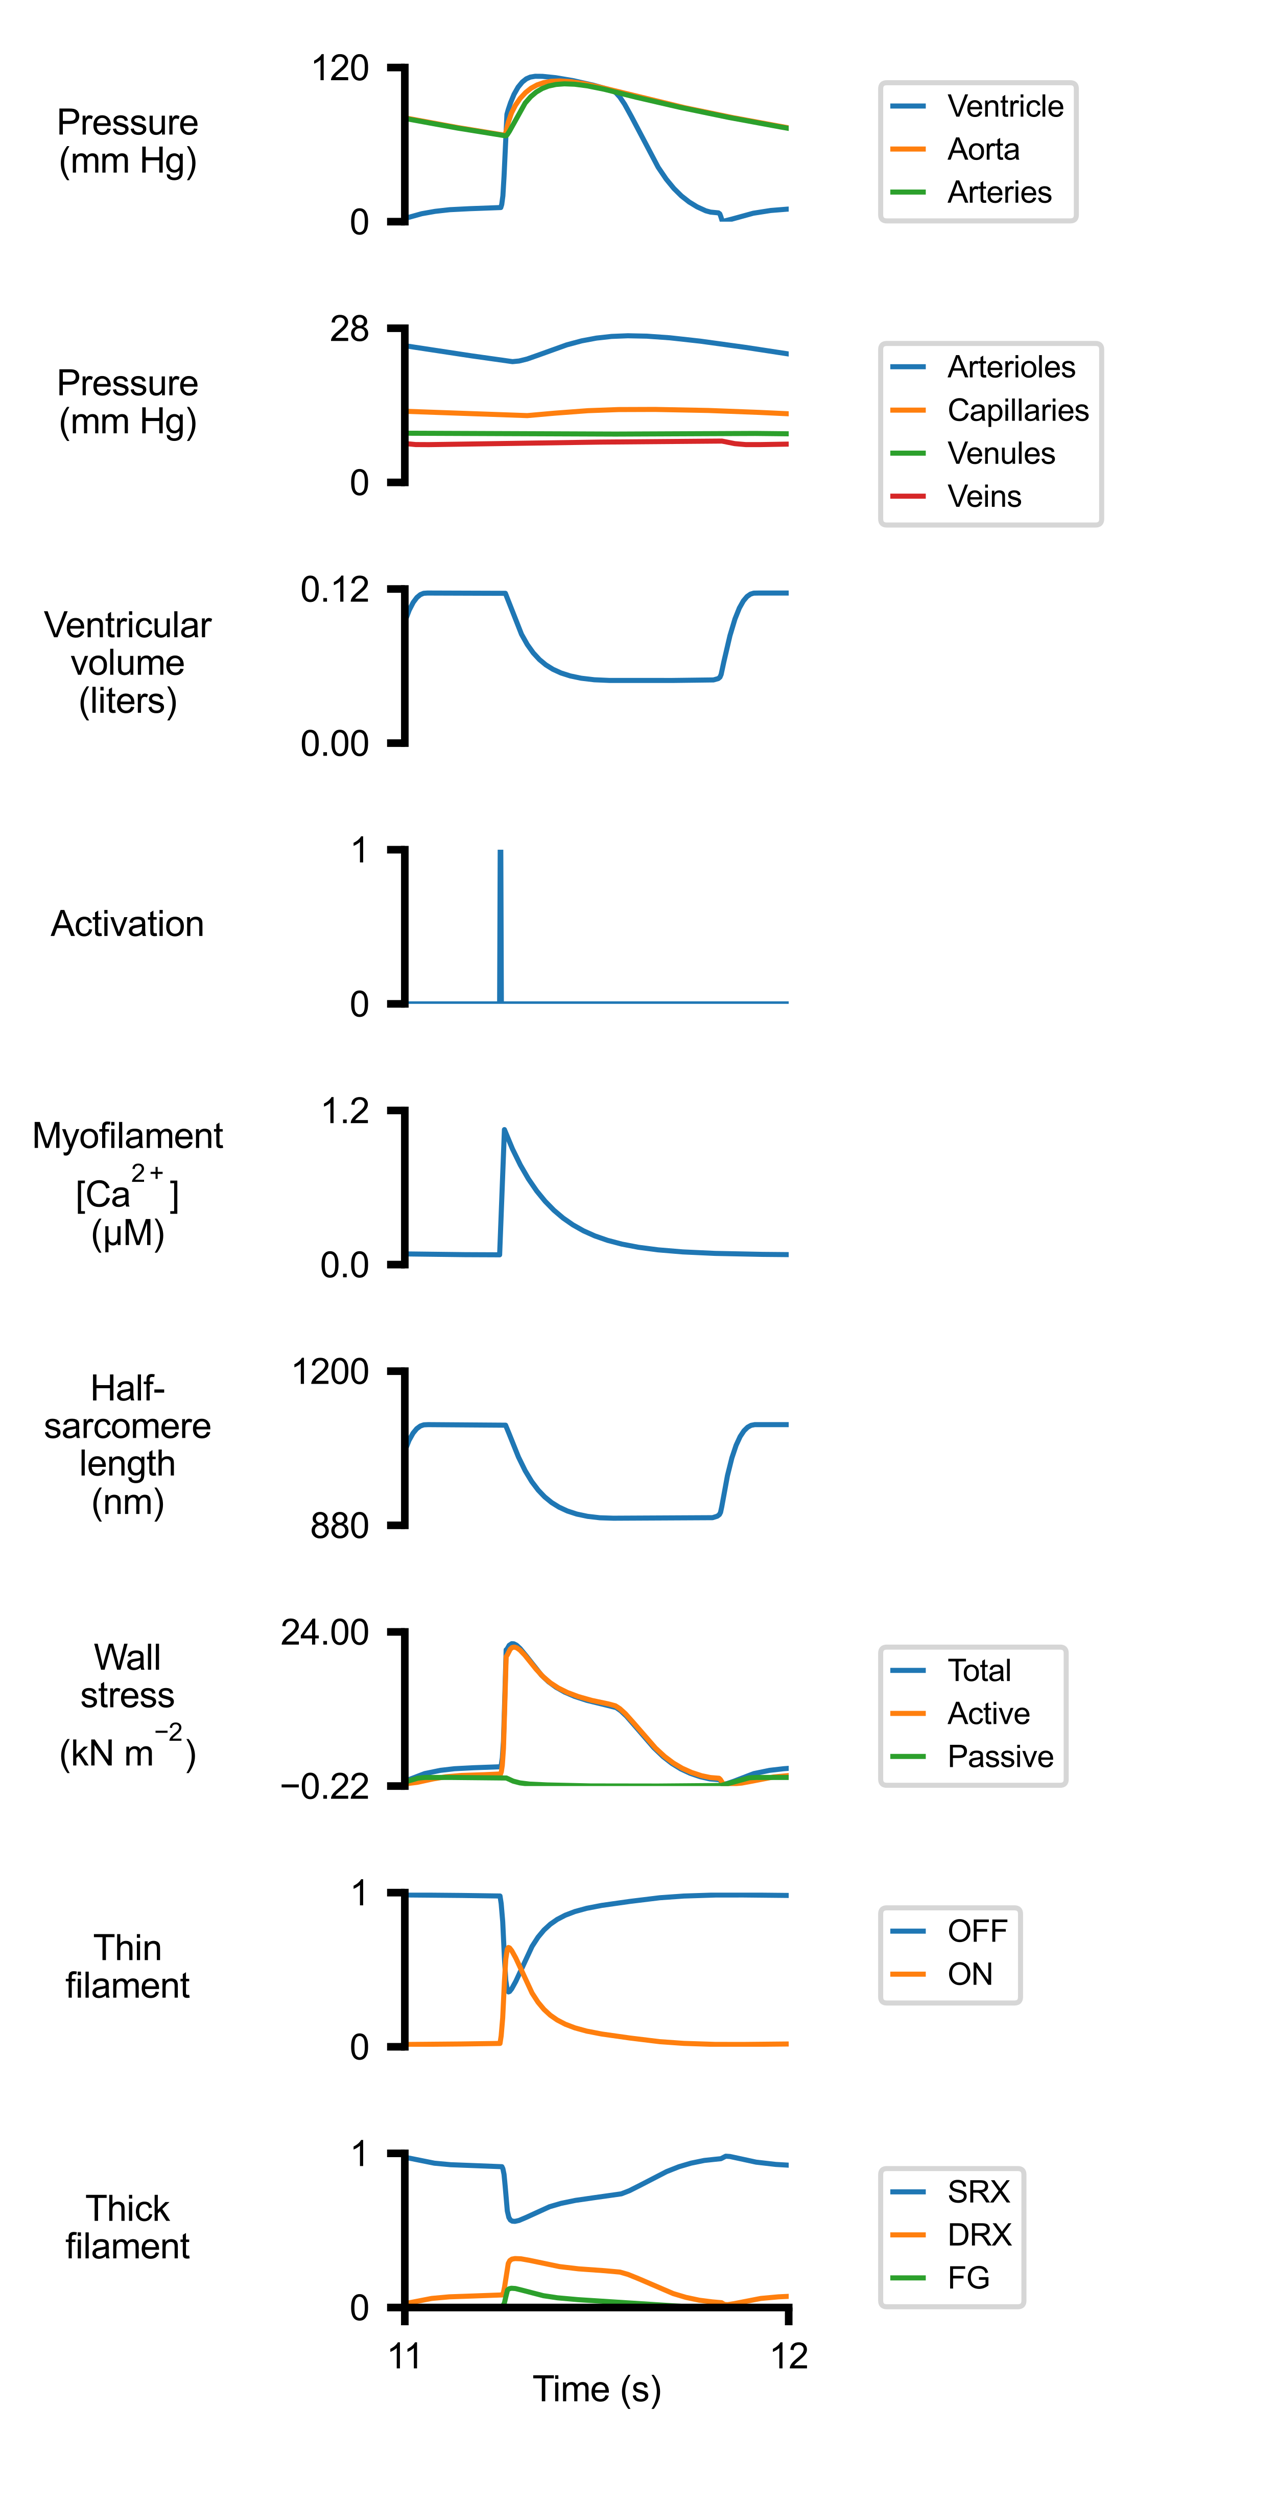 <?xml version="1.0" encoding="utf-8" standalone="no"?>
<!DOCTYPE svg PUBLIC "-//W3C//DTD SVG 1.1//EN"
  "http://www.w3.org/Graphics/SVG/1.1/DTD/svg11.dtd">
<svg height="493.2pt" version="1.1" viewBox="0 0 252 493.2" width="252pt" xmlns="http://www.w3.org/2000/svg" xmlns:xlink="http://www.w3.org/1999/xlink">
 <defs>
  <style type="text/css">*{stroke-linecap:butt;stroke-linejoin:round;}</style>
 </defs>
 <g id="figure_1">
  <g id="patch_1">
   <path d="M 0 493.2 
L 252 493.2 
L 252 0 
L 0 0 
z
" style="fill:#ffffff;"/>
  </g>
  <g id="axes_1">
   <g id="patch_2">
    <path d="M 79.885 43.731 
L 155.64 43.731 
L 155.64 13.32 
L 79.885 13.32 
z
" style="fill:#ffffff;"/>
   </g>
   <g id="matplotlib.axis_1">
    <g id="xtick_1"/>
    <g id="xtick_2"/>
   </g>
   <g id="matplotlib.axis_2">
    <g id="ytick_1">
     <g id="line2d_1">
      <defs>
       <path d="M 0 0 
L -3.5 0 
" id="mec49c9ef70" style="stroke:#000000;stroke-width:1.5;"/>
      </defs>
      <g>
       <use style="stroke:#000000;stroke-width:1.5;" x="79.885" xlink:href="#mec49c9ef70" y="43.731"/>
      </g>
     </g>
     <g id="text_1">
      <!-- 0 -->
      <g transform="translate(68.992 46.236)scale(0.07 -0.07)">
       <defs>
        <path d="M 266 2259 
Q 266 3072 433 3567 
Q 600 4063 929 4331 
Q 1259 4600 1759 4600 
Q 2128 4600 2406 4451 
Q 2684 4303 2865 4023 
Q 3047 3744 3150 3342 
Q 3253 2941 3253 2259 
Q 3253 1453 3087 958 
Q 2922 463 2592 192 
Q 2263 -78 1759 -78 
Q 1097 -78 719 397 
Q 266 969 266 2259 
z
M 844 2259 
Q 844 1131 1108 757 
Q 1372 384 1759 384 
Q 2147 384 2411 759 
Q 2675 1134 2675 2259 
Q 2675 3391 2411 3762 
Q 2147 4134 1753 4134 
Q 1366 4134 1134 3806 
Q 844 3388 844 2259 
z
" id="ArialMT-30" transform="scale(0.016)"/>
       </defs>
       <use xlink:href="#ArialMT-30"/>
      </g>
     </g>
    </g>
    <g id="ytick_2">
     <g id="line2d_2">
      <g>
       <use style="stroke:#000000;stroke-width:1.5;" x="79.885" xlink:href="#mec49c9ef70" y="13.32"/>
      </g>
     </g>
     <g id="text_2">
      <!-- 120 -->
      <g transform="translate(61.207 15.825)scale(0.07 -0.07)">
       <defs>
        <path d="M 2384 0 
L 1822 0 
L 1822 3584 
Q 1619 3391 1289 3197 
Q 959 3003 697 2906 
L 697 3450 
Q 1169 3672 1522 3987 
Q 1875 4303 2022 4600 
L 2384 4600 
L 2384 0 
z
" id="ArialMT-31" transform="scale(0.016)"/>
        <path d="M 3222 541 
L 3222 0 
L 194 0 
Q 188 203 259 391 
Q 375 700 629 1000 
Q 884 1300 1366 1694 
Q 2113 2306 2375 2664 
Q 2638 3022 2638 3341 
Q 2638 3675 2398 3904 
Q 2159 4134 1775 4134 
Q 1369 4134 1125 3890 
Q 881 3647 878 3216 
L 300 3275 
Q 359 3922 746 4261 
Q 1134 4600 1788 4600 
Q 2447 4600 2831 4234 
Q 3216 3869 3216 3328 
Q 3216 3053 3103 2787 
Q 2991 2522 2730 2228 
Q 2469 1934 1863 1422 
Q 1356 997 1212 845 
Q 1069 694 975 541 
L 3222 541 
z
" id="ArialMT-32" transform="scale(0.016)"/>
       </defs>
       <use xlink:href="#ArialMT-31"/>
       <use x="55.615" xlink:href="#ArialMT-32"/>
       <use x="111.23" xlink:href="#ArialMT-30"/>
      </g>
     </g>
    </g>
    <g id="text_3">
     <!-- Pressure -->
     <g transform="translate(11.17 26.541)scale(0.07 -0.07)">
      <defs>
       <path d="M 494 0 
L 494 4581 
L 2222 4581 
Q 2678 4581 2919 4538 
Q 3256 4481 3484 4323 
Q 3713 4166 3852 3881 
Q 3991 3597 3991 3256 
Q 3991 2672 3619 2267 
Q 3247 1863 2275 1863 
L 1100 1863 
L 1100 0 
L 494 0 
z
M 1100 2403 
L 2284 2403 
Q 2872 2403 3119 2622 
Q 3366 2841 3366 3238 
Q 3366 3525 3220 3729 
Q 3075 3934 2838 4000 
Q 2684 4041 2272 4041 
L 1100 4041 
L 1100 2403 
z
" id="ArialMT-50" transform="scale(0.016)"/>
       <path d="M 416 0 
L 416 3319 
L 922 3319 
L 922 2816 
Q 1116 3169 1280 3281 
Q 1444 3394 1641 3394 
Q 1925 3394 2219 3213 
L 2025 2691 
Q 1819 2813 1613 2813 
Q 1428 2813 1281 2702 
Q 1134 2591 1072 2394 
Q 978 2094 978 1738 
L 978 0 
L 416 0 
z
" id="ArialMT-72" transform="scale(0.016)"/>
       <path d="M 2694 1069 
L 3275 997 
Q 3138 488 2766 206 
Q 2394 -75 1816 -75 
Q 1088 -75 661 373 
Q 234 822 234 1631 
Q 234 2469 665 2931 
Q 1097 3394 1784 3394 
Q 2450 3394 2872 2941 
Q 3294 2488 3294 1666 
Q 3294 1616 3291 1516 
L 816 1516 
Q 847 969 1125 678 
Q 1403 388 1819 388 
Q 2128 388 2347 550 
Q 2566 713 2694 1069 
z
M 847 1978 
L 2700 1978 
Q 2663 2397 2488 2606 
Q 2219 2931 1791 2931 
Q 1403 2931 1139 2672 
Q 875 2413 847 1978 
z
" id="ArialMT-65" transform="scale(0.016)"/>
       <path d="M 197 991 
L 753 1078 
Q 800 744 1014 566 
Q 1228 388 1613 388 
Q 2000 388 2187 545 
Q 2375 703 2375 916 
Q 2375 1106 2209 1216 
Q 2094 1291 1634 1406 
Q 1016 1563 777 1677 
Q 538 1791 414 1992 
Q 291 2194 291 2438 
Q 291 2659 392 2848 
Q 494 3038 669 3163 
Q 800 3259 1026 3326 
Q 1253 3394 1513 3394 
Q 1903 3394 2198 3281 
Q 2494 3169 2634 2976 
Q 2775 2784 2828 2463 
L 2278 2388 
Q 2241 2644 2061 2787 
Q 1881 2931 1553 2931 
Q 1166 2931 1000 2803 
Q 834 2675 834 2503 
Q 834 2394 903 2306 
Q 972 2216 1119 2156 
Q 1203 2125 1616 2013 
Q 2213 1853 2448 1751 
Q 2684 1650 2818 1456 
Q 2953 1263 2953 975 
Q 2953 694 2789 445 
Q 2625 197 2315 61 
Q 2006 -75 1616 -75 
Q 969 -75 630 194 
Q 291 463 197 991 
z
" id="ArialMT-73" transform="scale(0.016)"/>
       <path d="M 2597 0 
L 2597 488 
Q 2209 -75 1544 -75 
Q 1250 -75 995 37 
Q 741 150 617 320 
Q 494 491 444 738 
Q 409 903 409 1263 
L 409 3319 
L 972 3319 
L 972 1478 
Q 972 1038 1006 884 
Q 1059 663 1231 536 
Q 1403 409 1656 409 
Q 1909 409 2131 539 
Q 2353 669 2445 892 
Q 2538 1116 2538 1541 
L 2538 3319 
L 3100 3319 
L 3100 0 
L 2597 0 
z
" id="ArialMT-75" transform="scale(0.016)"/>
      </defs>
      <use xlink:href="#ArialMT-50"/>
      <use x="66.699" xlink:href="#ArialMT-72"/>
      <use x="100" xlink:href="#ArialMT-65"/>
      <use x="155.615" xlink:href="#ArialMT-73"/>
      <use x="205.615" xlink:href="#ArialMT-73"/>
      <use x="255.615" xlink:href="#ArialMT-75"/>
      <use x="311.23" xlink:href="#ArialMT-72"/>
      <use x="344.531" xlink:href="#ArialMT-65"/>
     </g>
     <!-- (mm Hg) -->
     <g transform="translate(11.566 34.047)scale(0.07 -0.07)">
      <defs>
       <path d="M 1497 -1347 
Q 1031 -759 709 28 
Q 388 816 388 1659 
Q 388 2403 628 3084 
Q 909 3875 1497 4659 
L 1900 4659 
Q 1522 4009 1400 3731 
Q 1209 3300 1100 2831 
Q 966 2247 966 1656 
Q 966 153 1900 -1347 
L 1497 -1347 
z
" id="ArialMT-28" transform="scale(0.016)"/>
       <path d="M 422 0 
L 422 3319 
L 925 3319 
L 925 2853 
Q 1081 3097 1340 3245 
Q 1600 3394 1931 3394 
Q 2300 3394 2536 3241 
Q 2772 3088 2869 2813 
Q 3263 3394 3894 3394 
Q 4388 3394 4653 3120 
Q 4919 2847 4919 2278 
L 4919 0 
L 4359 0 
L 4359 2091 
Q 4359 2428 4304 2576 
Q 4250 2725 4106 2815 
Q 3963 2906 3769 2906 
Q 3419 2906 3187 2673 
Q 2956 2441 2956 1928 
L 2956 0 
L 2394 0 
L 2394 2156 
Q 2394 2531 2256 2718 
Q 2119 2906 1806 2906 
Q 1569 2906 1367 2781 
Q 1166 2656 1075 2415 
Q 984 2175 984 1722 
L 984 0 
L 422 0 
z
" id="ArialMT-6d" transform="scale(0.016)"/>
       <path id="ArialMT-20" transform="scale(0.016)"/>
       <path d="M 513 0 
L 513 4581 
L 1119 4581 
L 1119 2700 
L 3500 2700 
L 3500 4581 
L 4106 4581 
L 4106 0 
L 3500 0 
L 3500 2159 
L 1119 2159 
L 1119 0 
L 513 0 
z
" id="ArialMT-48" transform="scale(0.016)"/>
       <path d="M 319 -275 
L 866 -356 
Q 900 -609 1056 -725 
Q 1266 -881 1628 -881 
Q 2019 -881 2231 -725 
Q 2444 -569 2519 -288 
Q 2563 -116 2559 434 
Q 2191 0 1641 0 
Q 956 0 581 494 
Q 206 988 206 1678 
Q 206 2153 378 2554 
Q 550 2956 876 3175 
Q 1203 3394 1644 3394 
Q 2231 3394 2613 2919 
L 2613 3319 
L 3131 3319 
L 3131 450 
Q 3131 -325 2973 -648 
Q 2816 -972 2473 -1159 
Q 2131 -1347 1631 -1347 
Q 1038 -1347 672 -1080 
Q 306 -813 319 -275 
z
M 784 1719 
Q 784 1066 1043 766 
Q 1303 466 1694 466 
Q 2081 466 2343 764 
Q 2606 1063 2606 1700 
Q 2606 2309 2336 2618 
Q 2066 2928 1684 2928 
Q 1309 2928 1046 2623 
Q 784 2319 784 1719 
z
" id="ArialMT-67" transform="scale(0.016)"/>
       <path d="M 791 -1347 
L 388 -1347 
Q 1322 153 1322 1656 
Q 1322 2244 1188 2822 
Q 1081 3291 891 3722 
Q 769 4003 388 4659 
L 791 4659 
Q 1378 3875 1659 3084 
Q 1900 2403 1900 1659 
Q 1900 816 1576 28 
Q 1253 -759 791 -1347 
z
" id="ArialMT-29" transform="scale(0.016)"/>
      </defs>
      <use xlink:href="#ArialMT-28"/>
      <use x="33.301" xlink:href="#ArialMT-6d"/>
      <use x="116.602" xlink:href="#ArialMT-6d"/>
      <use x="199.902" xlink:href="#ArialMT-20"/>
      <use x="227.686" xlink:href="#ArialMT-48"/>
      <use x="299.902" xlink:href="#ArialMT-67"/>
      <use x="355.518" xlink:href="#ArialMT-29"/>
     </g>
    </g>
   </g>
   <g id="line2d_3">
    <path clip-path="url(#p3c500cbdb7)" d="M 79.885 43.095 
L 83.218 42.163 
L 85.87 41.694 
L 88.748 41.37 
L 92.65 41.173 
L 98.824 40.945 
L 99.013 40.337 
L 99.24 38.629 
L 99.468 34.789 
L 100.036 22.556 
L 100.301 21.622 
L 100.756 20.263 
L 101.437 18.614 
L 102.233 17.205 
L 103.066 16.186 
L 103.861 15.555 
L 104.657 15.208 
L 105.604 15.05 
L 107.043 15.062 
L 109.657 15.33 
L 113.066 15.903 
L 117.119 16.817 
L 120.944 17.884 
L 121.55 18.306 
L 122.308 19.141 
L 123.255 20.547 
L 124.58 22.953 
L 129.883 33.004 
L 131.474 35.346 
L 132.989 37.191 
L 134.466 38.651 
L 135.982 39.841 
L 137.572 40.81 
L 139.277 41.589 
L 140.224 41.847 
L 141.777 41.995 
L 142.042 42.197 
L 142.231 42.682 
L 142.534 43.647 
L 142.837 43.629 
L 144.315 43.258 
L 148.633 42.069 
L 152.08 41.527 
L 155.299 41.266 
L 155.602 41.25 
L 155.602 41.25 
" style="fill:none;stroke:#1f77b4;stroke-linecap:square;"/>
   </g>
   <g id="line2d_4">
    <path clip-path="url(#p3c500cbdb7)" d="M 79.885 23.251 
L 90.301 25.162 
L 99.695 26.69 
L 99.846 26.026 
L 100.301 24.141 
L 100.945 22.271 
L 101.702 20.784 
L 102.649 19.409 
L 103.71 18.264 
L 104.808 17.399 
L 105.983 16.757 
L 107.27 16.312 
L 108.748 16.046 
L 110.49 15.968 
L 112.611 16.106 
L 115.3 16.518 
L 118.747 17.28 
L 135.073 21.239 
L 144.656 23.214 
L 155.034 25.123 
L 155.602 25.221 
L 155.602 25.221 
" style="fill:none;stroke:#ff7f0e;stroke-linecap:square;"/>
   </g>
   <g id="line2d_5">
    <path clip-path="url(#p3c500cbdb7)" d="M 79.885 23.369 
L 90.339 25.274 
L 99.809 26.8 
L 100.074 26.604 
L 100.528 25.908 
L 103.634 20.33 
L 104.733 19.078 
L 105.831 18.155 
L 107.005 17.46 
L 108.255 16.977 
L 109.695 16.665 
L 111.361 16.537 
L 113.407 16.615 
L 115.944 16.945 
L 119.24 17.61 
L 125.527 19.179 
L 134.201 21.182 
L 143.746 23.155 
L 154.125 25.07 
L 155.602 25.326 
L 155.602 25.326 
" style="fill:none;stroke:#2ca02c;stroke-linecap:square;"/>
   </g>
   <g id="patch_3">
    <path d="M 79.885 43.731 
L 79.885 13.32 
" style="fill:none;stroke:#000000;stroke-linecap:square;stroke-linejoin:miter;stroke-width:1.5;"/>
   </g>
   <g id="legend_1">
    <g id="patch_4">
     <path d="M 174.991 43.582 
L 211.204 43.582 
Q 212.404 43.582 212.404 42.382 
L 212.404 17.52 
Q 212.404 16.32 211.204 16.32 
L 174.991 16.32 
Q 173.791 16.32 173.791 17.52 
L 173.791 42.382 
Q 173.791 43.582 174.991 43.582 
z
" style="fill:#ffffff;opacity:0.8;stroke:#cccccc;stroke-linejoin:miter;"/>
    </g>
    <g id="line2d_6">
     <path d="M 176.191 20.915 
L 182.191 20.915 
" style="fill:none;stroke:#1f77b4;stroke-linecap:square;"/>
    </g>
    <g id="line2d_7"/>
    <g id="text_4">
     <!-- Ventricle -->
     <g transform="translate(186.991 23.015)scale(0.06 -0.06)">
      <defs>
       <path d="M 1803 0 
L 28 4581 
L 684 4581 
L 1875 1253 
Q 2019 853 2116 503 
Q 2222 878 2363 1253 
L 3600 4581 
L 4219 4581 
L 2425 0 
L 1803 0 
z
" id="ArialMT-56" transform="scale(0.016)"/>
       <path d="M 422 0 
L 422 3319 
L 928 3319 
L 928 2847 
Q 1294 3394 1984 3394 
Q 2284 3394 2536 3286 
Q 2788 3178 2913 3003 
Q 3038 2828 3088 2588 
Q 3119 2431 3119 2041 
L 3119 0 
L 2556 0 
L 2556 2019 
Q 2556 2363 2490 2533 
Q 2425 2703 2258 2804 
Q 2091 2906 1866 2906 
Q 1506 2906 1245 2678 
Q 984 2450 984 1813 
L 984 0 
L 422 0 
z
" id="ArialMT-6e" transform="scale(0.016)"/>
       <path d="M 1650 503 
L 1731 6 
Q 1494 -44 1306 -44 
Q 1000 -44 831 53 
Q 663 150 594 308 
Q 525 466 525 972 
L 525 2881 
L 113 2881 
L 113 3319 
L 525 3319 
L 525 4141 
L 1084 4478 
L 1084 3319 
L 1650 3319 
L 1650 2881 
L 1084 2881 
L 1084 941 
Q 1084 700 1114 631 
Q 1144 563 1211 522 
Q 1278 481 1403 481 
Q 1497 481 1650 503 
z
" id="ArialMT-74" transform="scale(0.016)"/>
       <path d="M 425 3934 
L 425 4581 
L 988 4581 
L 988 3934 
L 425 3934 
z
M 425 0 
L 425 3319 
L 988 3319 
L 988 0 
L 425 0 
z
" id="ArialMT-69" transform="scale(0.016)"/>
       <path d="M 2588 1216 
L 3141 1144 
Q 3050 572 2676 248 
Q 2303 -75 1759 -75 
Q 1078 -75 664 370 
Q 250 816 250 1647 
Q 250 2184 428 2587 
Q 606 2991 970 3192 
Q 1334 3394 1763 3394 
Q 2303 3394 2647 3120 
Q 2991 2847 3088 2344 
L 2541 2259 
Q 2463 2594 2264 2762 
Q 2066 2931 1784 2931 
Q 1359 2931 1093 2626 
Q 828 2322 828 1663 
Q 828 994 1084 691 
Q 1341 388 1753 388 
Q 2084 388 2306 591 
Q 2528 794 2588 1216 
z
" id="ArialMT-63" transform="scale(0.016)"/>
       <path d="M 409 0 
L 409 4581 
L 972 4581 
L 972 0 
L 409 0 
z
" id="ArialMT-6c" transform="scale(0.016)"/>
      </defs>
      <use xlink:href="#ArialMT-56"/>
      <use x="61.199" xlink:href="#ArialMT-65"/>
      <use x="116.814" xlink:href="#ArialMT-6e"/>
      <use x="172.43" xlink:href="#ArialMT-74"/>
      <use x="200.213" xlink:href="#ArialMT-72"/>
      <use x="233.514" xlink:href="#ArialMT-69"/>
      <use x="255.73" xlink:href="#ArialMT-63"/>
      <use x="305.73" xlink:href="#ArialMT-6c"/>
      <use x="327.947" xlink:href="#ArialMT-65"/>
     </g>
    </g>
    <g id="line2d_8">
     <path d="M 176.191 29.402 
L 182.191 29.402 
" style="fill:none;stroke:#ff7f0e;stroke-linecap:square;"/>
    </g>
    <g id="line2d_9"/>
    <g id="text_5">
     <!-- Aorta -->
     <g transform="translate(186.991 31.502)scale(0.06 -0.06)">
      <defs>
       <path d="M -9 0 
L 1750 4581 
L 2403 4581 
L 4278 0 
L 3588 0 
L 3053 1388 
L 1138 1388 
L 634 0 
L -9 0 
z
M 1313 1881 
L 2866 1881 
L 2388 3150 
Q 2169 3728 2063 4100 
Q 1975 3659 1816 3225 
L 1313 1881 
z
" id="ArialMT-41" transform="scale(0.016)"/>
       <path d="M 213 1659 
Q 213 2581 725 3025 
Q 1153 3394 1769 3394 
Q 2453 3394 2887 2945 
Q 3322 2497 3322 1706 
Q 3322 1066 3130 698 
Q 2938 331 2570 128 
Q 2203 -75 1769 -75 
Q 1072 -75 642 372 
Q 213 819 213 1659 
z
M 791 1659 
Q 791 1022 1069 705 
Q 1347 388 1769 388 
Q 2188 388 2466 706 
Q 2744 1025 2744 1678 
Q 2744 2294 2464 2611 
Q 2184 2928 1769 2928 
Q 1347 2928 1069 2612 
Q 791 2297 791 1659 
z
" id="ArialMT-6f" transform="scale(0.016)"/>
       <path d="M 2588 409 
Q 2275 144 1986 34 
Q 1697 -75 1366 -75 
Q 819 -75 525 192 
Q 231 459 231 875 
Q 231 1119 342 1320 
Q 453 1522 633 1644 
Q 813 1766 1038 1828 
Q 1203 1872 1538 1913 
Q 2219 1994 2541 2106 
Q 2544 2222 2544 2253 
Q 2544 2597 2384 2738 
Q 2169 2928 1744 2928 
Q 1347 2928 1158 2789 
Q 969 2650 878 2297 
L 328 2372 
Q 403 2725 575 2942 
Q 747 3159 1072 3276 
Q 1397 3394 1825 3394 
Q 2250 3394 2515 3294 
Q 2781 3194 2906 3042 
Q 3031 2891 3081 2659 
Q 3109 2516 3109 2141 
L 3109 1391 
Q 3109 606 3145 398 
Q 3181 191 3288 0 
L 2700 0 
Q 2613 175 2588 409 
z
M 2541 1666 
Q 2234 1541 1622 1453 
Q 1275 1403 1131 1340 
Q 988 1278 909 1158 
Q 831 1038 831 891 
Q 831 666 1001 516 
Q 1172 366 1500 366 
Q 1825 366 2078 508 
Q 2331 650 2450 897 
Q 2541 1088 2541 1459 
L 2541 1666 
z
" id="ArialMT-61" transform="scale(0.016)"/>
      </defs>
      <use xlink:href="#ArialMT-41"/>
      <use x="66.699" xlink:href="#ArialMT-6f"/>
      <use x="122.314" xlink:href="#ArialMT-72"/>
      <use x="155.615" xlink:href="#ArialMT-74"/>
      <use x="183.398" xlink:href="#ArialMT-61"/>
     </g>
    </g>
    <g id="line2d_10">
     <path d="M 176.191 37.889 
L 182.191 37.889 
" style="fill:none;stroke:#2ca02c;stroke-linecap:square;"/>
    </g>
    <g id="line2d_11"/>
    <g id="text_6">
     <!-- Arteries -->
     <g transform="translate(186.991 39.989)scale(0.06 -0.06)">
      <use xlink:href="#ArialMT-41"/>
      <use x="66.699" xlink:href="#ArialMT-72"/>
      <use x="100" xlink:href="#ArialMT-74"/>
      <use x="127.783" xlink:href="#ArialMT-65"/>
      <use x="183.398" xlink:href="#ArialMT-72"/>
      <use x="216.699" xlink:href="#ArialMT-69"/>
      <use x="238.916" xlink:href="#ArialMT-65"/>
      <use x="294.531" xlink:href="#ArialMT-73"/>
     </g>
    </g>
   </g>
  </g>
  <g id="axes_2">
   <g id="patch_5">
    <path d="M 79.885 95.17 
L 155.64 95.17 
L 155.64 64.759 
L 79.885 64.759 
z
" style="fill:#ffffff;"/>
   </g>
   <g id="matplotlib.axis_3">
    <g id="xtick_3"/>
    <g id="xtick_4"/>
   </g>
   <g id="matplotlib.axis_4">
    <g id="ytick_3">
     <g id="line2d_12">
      <g>
       <use style="stroke:#000000;stroke-width:1.5;" x="79.885" xlink:href="#mec49c9ef70" y="95.17"/>
      </g>
     </g>
     <g id="text_7">
      <!-- 0 -->
      <g transform="translate(68.992 97.675)scale(0.07 -0.07)">
       <use xlink:href="#ArialMT-30"/>
      </g>
     </g>
    </g>
    <g id="ytick_4">
     <g id="line2d_13">
      <g>
       <use style="stroke:#000000;stroke-width:1.5;" x="79.885" xlink:href="#mec49c9ef70" y="64.759"/>
      </g>
     </g>
     <g id="text_8">
      <!-- 28 -->
      <g transform="translate(65.1 67.264)scale(0.07 -0.07)">
       <defs>
        <path d="M 1131 2484 
Q 781 2613 612 2850 
Q 444 3088 444 3419 
Q 444 3919 803 4259 
Q 1163 4600 1759 4600 
Q 2359 4600 2725 4251 
Q 3091 3903 3091 3403 
Q 3091 3084 2923 2848 
Q 2756 2613 2416 2484 
Q 2838 2347 3058 2040 
Q 3278 1734 3278 1309 
Q 3278 722 2862 322 
Q 2447 -78 1769 -78 
Q 1091 -78 675 323 
Q 259 725 259 1325 
Q 259 1772 486 2073 
Q 713 2375 1131 2484 
z
M 1019 3438 
Q 1019 3113 1228 2906 
Q 1438 2700 1772 2700 
Q 2097 2700 2305 2904 
Q 2513 3109 2513 3406 
Q 2513 3716 2298 3927 
Q 2084 4138 1766 4138 
Q 1444 4138 1231 3931 
Q 1019 3725 1019 3438 
z
M 838 1322 
Q 838 1081 952 856 
Q 1066 631 1291 507 
Q 1516 384 1775 384 
Q 2178 384 2440 643 
Q 2703 903 2703 1303 
Q 2703 1709 2433 1975 
Q 2163 2241 1756 2241 
Q 1359 2241 1098 1978 
Q 838 1716 838 1322 
z
" id="ArialMT-38" transform="scale(0.016)"/>
       </defs>
       <use xlink:href="#ArialMT-32"/>
       <use x="55.615" xlink:href="#ArialMT-38"/>
      </g>
     </g>
    </g>
    <g id="text_9">
     <!-- Pressure -->
     <g transform="translate(11.17 77.98)scale(0.07 -0.07)">
      <use xlink:href="#ArialMT-50"/>
      <use x="66.699" xlink:href="#ArialMT-72"/>
      <use x="100" xlink:href="#ArialMT-65"/>
      <use x="155.615" xlink:href="#ArialMT-73"/>
      <use x="205.615" xlink:href="#ArialMT-73"/>
      <use x="255.615" xlink:href="#ArialMT-75"/>
      <use x="311.23" xlink:href="#ArialMT-72"/>
      <use x="344.531" xlink:href="#ArialMT-65"/>
     </g>
     <!-- (mm Hg) -->
     <g transform="translate(11.566 85.486)scale(0.07 -0.07)">
      <use xlink:href="#ArialMT-28"/>
      <use x="33.301" xlink:href="#ArialMT-6d"/>
      <use x="116.602" xlink:href="#ArialMT-6d"/>
      <use x="199.902" xlink:href="#ArialMT-20"/>
      <use x="227.686" xlink:href="#ArialMT-48"/>
      <use x="299.902" xlink:href="#ArialMT-67"/>
      <use x="355.518" xlink:href="#ArialMT-29"/>
     </g>
    </g>
   </g>
   <g id="line2d_14">
    <path clip-path="url(#pea8c87c151)" d="M 79.885 68.205 
L 92.991 70.196 
L 101.134 71.345 
L 102.422 71.222 
L 104.013 70.832 
L 106.437 69.978 
L 111.854 68.032 
L 114.808 67.242 
L 117.687 66.703 
L 120.679 66.371 
L 123.899 66.242 
L 127.649 66.321 
L 132.232 66.647 
L 138.216 67.308 
L 147.118 68.536 
L 155.602 69.832 
L 155.602 69.832 
" style="fill:none;stroke:#1f77b4;stroke-linecap:square;"/>
   </g>
   <g id="line2d_15">
    <path clip-path="url(#pea8c87c151)" d="M 79.885 81.14 
L 104.051 81.994 
L 109.429 81.516 
L 116.02 81.021 
L 122.043 80.801 
L 129.239 80.775 
L 139.769 80.98 
L 149.769 81.36 
L 155.602 81.632 
L 155.602 81.632 
" style="fill:none;stroke:#ff7f0e;stroke-linecap:square;"/>
   </g>
   <g id="line2d_16">
    <path clip-path="url(#pea8c87c151)" d="M 79.885 85.467 
L 121.474 85.636 
L 149.049 85.512 
L 155.602 85.583 
L 155.602 85.583 
" style="fill:none;stroke:#2ca02c;stroke-linecap:square;"/>
   </g>
   <g id="line2d_17">
    <path clip-path="url(#pea8c87c151)" d="M 79.885 87.501 
L 82.044 87.706 
L 84.658 87.719 
L 118.558 87.215 
L 142.459 87.016 
L 144.996 87.523 
L 147.193 87.715 
L 149.958 87.713 
L 155.602 87.615 
L 155.602 87.615 
" style="fill:none;stroke:#d62728;stroke-linecap:square;"/>
   </g>
   <g id="patch_6">
    <path d="M 79.885 95.17 
L 79.885 64.759 
" style="fill:none;stroke:#000000;stroke-linecap:square;stroke-linejoin:miter;stroke-width:1.5;"/>
   </g>
   <g id="legend_2">
    <g id="patch_7">
     <path d="M 174.991 103.58 
L 216.201 103.58 
Q 217.401 103.58 217.401 102.38 
L 217.401 68.959 
Q 217.401 67.759 216.201 67.759 
L 174.991 67.759 
Q 173.791 67.759 173.791 68.959 
L 173.791 102.38 
Q 173.791 103.58 174.991 103.58 
z
" style="fill:#ffffff;opacity:0.8;stroke:#cccccc;stroke-linejoin:miter;"/>
    </g>
    <g id="line2d_18">
     <path d="M 176.191 72.353 
L 182.191 72.353 
" style="fill:none;stroke:#1f77b4;stroke-linecap:square;"/>
    </g>
    <g id="line2d_19"/>
    <g id="text_10">
     <!-- Arterioles -->
     <g transform="translate(186.991 74.453)scale(0.06 -0.06)">
      <use xlink:href="#ArialMT-41"/>
      <use x="66.699" xlink:href="#ArialMT-72"/>
      <use x="100" xlink:href="#ArialMT-74"/>
      <use x="127.783" xlink:href="#ArialMT-65"/>
      <use x="183.398" xlink:href="#ArialMT-72"/>
      <use x="216.699" xlink:href="#ArialMT-69"/>
      <use x="238.916" xlink:href="#ArialMT-6f"/>
      <use x="294.531" xlink:href="#ArialMT-6c"/>
      <use x="316.748" xlink:href="#ArialMT-65"/>
      <use x="372.363" xlink:href="#ArialMT-73"/>
     </g>
    </g>
    <g id="line2d_20">
     <path d="M 176.191 80.914 
L 182.191 80.914 
" style="fill:none;stroke:#ff7f0e;stroke-linecap:square;"/>
    </g>
    <g id="line2d_21"/>
    <g id="text_11">
     <!-- Capillaries -->
     <g transform="translate(186.991 83.014)scale(0.06 -0.06)">
      <defs>
       <path d="M 3763 1606 
L 4369 1453 
Q 4178 706 3683 314 
Q 3188 -78 2472 -78 
Q 1731 -78 1267 223 
Q 803 525 561 1097 
Q 319 1669 319 2325 
Q 319 3041 592 3573 
Q 866 4106 1370 4382 
Q 1875 4659 2481 4659 
Q 3169 4659 3637 4309 
Q 4106 3959 4291 3325 
L 3694 3184 
Q 3534 3684 3231 3912 
Q 2928 4141 2469 4141 
Q 1941 4141 1586 3887 
Q 1231 3634 1087 3207 
Q 944 2781 944 2328 
Q 944 1744 1114 1308 
Q 1284 872 1643 656 
Q 2003 441 2422 441 
Q 2931 441 3284 734 
Q 3638 1028 3763 1606 
z
" id="ArialMT-43" transform="scale(0.016)"/>
       <path d="M 422 -1272 
L 422 3319 
L 934 3319 
L 934 2888 
Q 1116 3141 1344 3267 
Q 1572 3394 1897 3394 
Q 2322 3394 2647 3175 
Q 2972 2956 3137 2557 
Q 3303 2159 3303 1684 
Q 3303 1175 3120 767 
Q 2938 359 2589 142 
Q 2241 -75 1856 -75 
Q 1575 -75 1351 44 
Q 1128 163 984 344 
L 984 -1272 
L 422 -1272 
z
M 931 1641 
Q 931 1000 1190 694 
Q 1450 388 1819 388 
Q 2194 388 2461 705 
Q 2728 1022 2728 1688 
Q 2728 2322 2467 2637 
Q 2206 2953 1844 2953 
Q 1484 2953 1207 2617 
Q 931 2281 931 1641 
z
" id="ArialMT-70" transform="scale(0.016)"/>
      </defs>
      <use xlink:href="#ArialMT-43"/>
      <use x="72.217" xlink:href="#ArialMT-61"/>
      <use x="127.832" xlink:href="#ArialMT-70"/>
      <use x="183.447" xlink:href="#ArialMT-69"/>
      <use x="205.664" xlink:href="#ArialMT-6c"/>
      <use x="227.881" xlink:href="#ArialMT-6c"/>
      <use x="250.098" xlink:href="#ArialMT-61"/>
      <use x="305.713" xlink:href="#ArialMT-72"/>
      <use x="339.014" xlink:href="#ArialMT-69"/>
      <use x="361.23" xlink:href="#ArialMT-65"/>
      <use x="416.846" xlink:href="#ArialMT-73"/>
     </g>
    </g>
    <g id="line2d_22">
     <path d="M 176.191 89.401 
L 182.191 89.401 
" style="fill:none;stroke:#2ca02c;stroke-linecap:square;"/>
    </g>
    <g id="line2d_23"/>
    <g id="text_12">
     <!-- Venules -->
     <g transform="translate(186.991 91.501)scale(0.06 -0.06)">
      <use xlink:href="#ArialMT-56"/>
      <use x="61.199" xlink:href="#ArialMT-65"/>
      <use x="116.814" xlink:href="#ArialMT-6e"/>
      <use x="172.43" xlink:href="#ArialMT-75"/>
      <use x="228.045" xlink:href="#ArialMT-6c"/>
      <use x="250.262" xlink:href="#ArialMT-65"/>
      <use x="305.877" xlink:href="#ArialMT-73"/>
     </g>
    </g>
    <g id="line2d_24">
     <path d="M 176.191 97.888 
L 182.191 97.888 
" style="fill:none;stroke:#d62728;stroke-linecap:square;"/>
    </g>
    <g id="line2d_25"/>
    <g id="text_13">
     <!-- Veins -->
     <g transform="translate(186.991 99.988)scale(0.06 -0.06)">
      <use xlink:href="#ArialMT-56"/>
      <use x="61.199" xlink:href="#ArialMT-65"/>
      <use x="116.814" xlink:href="#ArialMT-69"/>
      <use x="139.031" xlink:href="#ArialMT-6e"/>
      <use x="194.646" xlink:href="#ArialMT-73"/>
     </g>
    </g>
   </g>
  </g>
  <g id="axes_3">
   <g id="patch_8">
    <path d="M 79.885 146.608 
L 155.64 146.608 
L 155.64 116.197 
L 79.885 116.197 
z
" style="fill:#ffffff;"/>
   </g>
   <g id="matplotlib.axis_5">
    <g id="xtick_5"/>
    <g id="xtick_6"/>
   </g>
   <g id="matplotlib.axis_6">
    <g id="ytick_5">
     <g id="line2d_26">
      <g>
       <use style="stroke:#000000;stroke-width:1.5;" x="79.885" xlink:href="#mec49c9ef70" y="146.608"/>
      </g>
     </g>
     <g id="text_14">
      <!-- 0.00 -->
      <g transform="translate(59.262 149.114)scale(0.07 -0.07)">
       <defs>
        <path d="M 581 0 
L 581 641 
L 1222 641 
L 1222 0 
L 581 0 
z
" id="ArialMT-2e" transform="scale(0.016)"/>
       </defs>
       <use xlink:href="#ArialMT-30"/>
       <use x="55.615" xlink:href="#ArialMT-2e"/>
       <use x="83.398" xlink:href="#ArialMT-30"/>
       <use x="139.014" xlink:href="#ArialMT-30"/>
      </g>
     </g>
    </g>
    <g id="ytick_6">
     <g id="line2d_27">
      <g>
       <use style="stroke:#000000;stroke-width:1.5;" x="79.885" xlink:href="#mec49c9ef70" y="116.197"/>
      </g>
     </g>
     <g id="text_15">
      <!-- 0.12 -->
      <g transform="translate(59.262 118.702)scale(0.07 -0.07)">
       <use xlink:href="#ArialMT-30"/>
       <use x="55.615" xlink:href="#ArialMT-2e"/>
       <use x="83.398" xlink:href="#ArialMT-31"/>
       <use x="139.014" xlink:href="#ArialMT-32"/>
      </g>
     </g>
    </g>
    <g id="text_16">
     <!-- Ventricular -->
     <g transform="translate(8.638 125.716)scale(0.07 -0.07)">
      <use xlink:href="#ArialMT-56"/>
      <use x="61.199" xlink:href="#ArialMT-65"/>
      <use x="116.814" xlink:href="#ArialMT-6e"/>
      <use x="172.43" xlink:href="#ArialMT-74"/>
      <use x="200.213" xlink:href="#ArialMT-72"/>
      <use x="233.514" xlink:href="#ArialMT-69"/>
      <use x="255.73" xlink:href="#ArialMT-63"/>
      <use x="305.73" xlink:href="#ArialMT-75"/>
      <use x="361.346" xlink:href="#ArialMT-6c"/>
      <use x="383.562" xlink:href="#ArialMT-61"/>
      <use x="439.178" xlink:href="#ArialMT-72"/>
     </g>
     <!-- volume -->
     <g transform="translate(13.892 133.12)scale(0.07 -0.07)">
      <defs>
       <path d="M 1344 0 
L 81 3319 
L 675 3319 
L 1388 1331 
Q 1503 1009 1600 663 
Q 1675 925 1809 1294 
L 2547 3319 
L 3125 3319 
L 1869 0 
L 1344 0 
z
" id="ArialMT-76" transform="scale(0.016)"/>
      </defs>
      <use xlink:href="#ArialMT-76"/>
      <use x="50" xlink:href="#ArialMT-6f"/>
      <use x="105.615" xlink:href="#ArialMT-6c"/>
      <use x="127.832" xlink:href="#ArialMT-75"/>
      <use x="183.447" xlink:href="#ArialMT-6d"/>
      <use x="266.748" xlink:href="#ArialMT-65"/>
     </g>
     <!-- (liters) -->
     <g transform="translate(15.454 140.626)scale(0.07 -0.07)">
      <use xlink:href="#ArialMT-28"/>
      <use x="33.301" xlink:href="#ArialMT-6c"/>
      <use x="55.518" xlink:href="#ArialMT-69"/>
      <use x="77.734" xlink:href="#ArialMT-74"/>
      <use x="105.518" xlink:href="#ArialMT-65"/>
      <use x="161.133" xlink:href="#ArialMT-72"/>
      <use x="194.434" xlink:href="#ArialMT-73"/>
      <use x="244.434" xlink:href="#ArialMT-29"/>
     </g>
    </g>
   </g>
   <g id="line2d_28">
    <path clip-path="url(#p68b9d166cd)" d="M 79.885 122.682 
L 80.756 120.366 
L 81.552 118.83 
L 82.271 117.875 
L 82.953 117.313 
L 83.597 117.05 
L 84.355 116.998 
L 99.733 117.052 
L 100.074 117.927 
L 102.915 125.135 
L 104.051 127.155 
L 105.225 128.796 
L 106.437 130.11 
L 107.725 131.176 
L 109.126 132.048 
L 110.717 132.772 
L 112.535 133.352 
L 114.694 133.803 
L 117.27 134.109 
L 120.3 134.243 
L 132.686 134.245 
L 140.792 134.14 
L 141.739 133.872 
L 142.08 133.588 
L 142.307 133.061 
L 142.837 130.585 
L 144.049 125.401 
L 145.034 122.12 
L 145.905 119.952 
L 146.701 118.54 
L 147.421 117.687 
L 148.102 117.21 
L 148.746 117.017 
L 149.807 116.998 
L 155.602 116.998 
L 155.602 116.998 
" style="fill:none;stroke:#1f77b4;stroke-linecap:square;"/>
   </g>
   <g id="patch_9">
    <path d="M 79.885 146.608 
L 79.885 116.197 
" style="fill:none;stroke:#000000;stroke-linecap:square;stroke-linejoin:miter;stroke-width:1.5;"/>
   </g>
  </g>
  <g id="axes_4">
   <g id="patch_10">
    <path d="M 79.885 198.047 
L 155.64 198.047 
L 155.64 167.636 
L 79.885 167.636 
z
" style="fill:#ffffff;"/>
   </g>
   <g id="matplotlib.axis_7">
    <g id="xtick_7"/>
    <g id="xtick_8"/>
   </g>
   <g id="matplotlib.axis_8">
    <g id="ytick_7">
     <g id="line2d_29">
      <g>
       <use style="stroke:#000000;stroke-width:1.5;" x="79.885" xlink:href="#mec49c9ef70" y="198.047"/>
      </g>
     </g>
     <g id="text_17">
      <!-- 0 -->
      <g transform="translate(68.992 200.552)scale(0.07 -0.07)">
       <use xlink:href="#ArialMT-30"/>
      </g>
     </g>
    </g>
    <g id="ytick_8">
     <g id="line2d_30">
      <g>
       <use style="stroke:#000000;stroke-width:1.5;" x="79.885" xlink:href="#mec49c9ef70" y="167.636"/>
      </g>
     </g>
     <g id="text_18">
      <!-- 1 -->
      <g transform="translate(68.992 170.141)scale(0.07 -0.07)">
       <use xlink:href="#ArialMT-31"/>
      </g>
     </g>
    </g>
    <g id="text_19">
     <!-- Activation -->
     <g transform="translate(10 184.651)scale(0.07 -0.07)">
      <use xlink:href="#ArialMT-41"/>
      <use x="66.699" xlink:href="#ArialMT-63"/>
      <use x="116.699" xlink:href="#ArialMT-74"/>
      <use x="144.482" xlink:href="#ArialMT-69"/>
      <use x="166.699" xlink:href="#ArialMT-76"/>
      <use x="216.699" xlink:href="#ArialMT-61"/>
      <use x="272.314" xlink:href="#ArialMT-74"/>
      <use x="300.098" xlink:href="#ArialMT-69"/>
      <use x="322.314" xlink:href="#ArialMT-6f"/>
      <use x="377.93" xlink:href="#ArialMT-6e"/>
     </g>
    </g>
   </g>
   <g id="line2d_31">
    <path clip-path="url(#p38ff52360d)" d="M 79.885 198.047 
L 98.596 198.047 
L 98.71 167.636 
L 98.824 167.636 
L 98.937 198.047 
L 155.602 198.047 
L 155.602 198.047 
" style="fill:none;stroke:#1f77b4;stroke-linecap:square;"/>
   </g>
   <g id="patch_11">
    <path d="M 79.885 198.047 
L 79.885 167.636 
" style="fill:none;stroke:#000000;stroke-linecap:square;stroke-linejoin:miter;stroke-width:1.5;"/>
   </g>
  </g>
  <g id="axes_5">
   <g id="patch_12">
    <path d="M 79.885 249.486 
L 155.64 249.486 
L 155.64 219.074 
L 79.885 219.074 
z
" style="fill:#ffffff;"/>
   </g>
   <g id="matplotlib.axis_9">
    <g id="xtick_9"/>
    <g id="xtick_10"/>
   </g>
   <g id="matplotlib.axis_10">
    <g id="ytick_9">
     <g id="line2d_32">
      <g>
       <use style="stroke:#000000;stroke-width:1.5;" x="79.885" xlink:href="#mec49c9ef70" y="249.486"/>
      </g>
     </g>
     <g id="text_20">
      <!-- 0.0 -->
      <g transform="translate(63.155 251.991)scale(0.07 -0.07)">
       <use xlink:href="#ArialMT-30"/>
       <use x="55.615" xlink:href="#ArialMT-2e"/>
       <use x="83.398" xlink:href="#ArialMT-30"/>
      </g>
     </g>
    </g>
    <g id="ytick_10">
     <g id="line2d_33">
      <g>
       <use style="stroke:#000000;stroke-width:1.5;" x="79.885" xlink:href="#mec49c9ef70" y="219.074"/>
      </g>
     </g>
     <g id="text_21">
      <!-- 1.2 -->
      <g transform="translate(63.155 221.58)scale(0.07 -0.07)">
       <use xlink:href="#ArialMT-31"/>
       <use x="55.615" xlink:href="#ArialMT-2e"/>
       <use x="83.398" xlink:href="#ArialMT-32"/>
      </g>
     </g>
    </g>
    <g id="text_22">
     <!-- Myofilament -->
     <g transform="translate(6.308 226.473)scale(0.07 -0.07)">
      <defs>
       <path d="M 475 0 
L 475 4581 
L 1388 4581 
L 2472 1338 
Q 2622 884 2691 659 
Q 2769 909 2934 1394 
L 4031 4581 
L 4847 4581 
L 4847 0 
L 4263 0 
L 4263 3834 
L 2931 0 
L 2384 0 
L 1059 3900 
L 1059 0 
L 475 0 
z
" id="ArialMT-4d" transform="scale(0.016)"/>
       <path d="M 397 -1278 
L 334 -750 
Q 519 -800 656 -800 
Q 844 -800 956 -737 
Q 1069 -675 1141 -563 
Q 1194 -478 1313 -144 
Q 1328 -97 1363 -6 
L 103 3319 
L 709 3319 
L 1400 1397 
Q 1534 1031 1641 628 
Q 1738 1016 1872 1384 
L 2581 3319 
L 3144 3319 
L 1881 -56 
Q 1678 -603 1566 -809 
Q 1416 -1088 1222 -1217 
Q 1028 -1347 759 -1347 
Q 597 -1347 397 -1278 
z
" id="ArialMT-79" transform="scale(0.016)"/>
       <path d="M 556 0 
L 556 2881 
L 59 2881 
L 59 3319 
L 556 3319 
L 556 3672 
Q 556 4006 616 4169 
Q 697 4388 901 4523 
Q 1106 4659 1475 4659 
Q 1713 4659 2000 4603 
L 1916 4113 
Q 1741 4144 1584 4144 
Q 1328 4144 1222 4034 
Q 1116 3925 1116 3625 
L 1116 3319 
L 1763 3319 
L 1763 2881 
L 1116 2881 
L 1116 0 
L 556 0 
z
" id="ArialMT-66" transform="scale(0.016)"/>
      </defs>
      <use xlink:href="#ArialMT-4d"/>
      <use x="83.301" xlink:href="#ArialMT-79"/>
      <use x="133.301" xlink:href="#ArialMT-6f"/>
      <use x="188.916" xlink:href="#ArialMT-66"/>
      <use x="216.699" xlink:href="#ArialMT-69"/>
      <use x="238.916" xlink:href="#ArialMT-6c"/>
      <use x="261.133" xlink:href="#ArialMT-61"/>
      <use x="316.748" xlink:href="#ArialMT-6d"/>
      <use x="400.049" xlink:href="#ArialMT-65"/>
      <use x="455.664" xlink:href="#ArialMT-6e"/>
      <use x="511.279" xlink:href="#ArialMT-74"/>
     </g>
     <!-- [$\mathregular{Ca^{2+}}$] -->
     <g transform="translate(14.884 238.111)scale(0.07 -0.07)">
      <defs>
       <path d="M 434 -1272 
L 434 4581 
L 1675 4581 
L 1675 4116 
L 997 4116 
L 997 -806 
L 1675 -806 
L 1675 -1272 
L 434 -1272 
z
" id="ArialMT-5b" transform="scale(0.016)"/>
       <path d="M 1603 741 
L 1603 1997 
L 356 1997 
L 356 2522 
L 1603 2522 
L 1603 3769 
L 2134 3769 
L 2134 2522 
L 3381 2522 
L 3381 1997 
L 2134 1997 
L 2134 741 
L 1603 741 
z
" id="ArialMT-2b" transform="scale(0.016)"/>
       <path d="M 1363 -1272 
L 122 -1272 
L 122 -806 
L 800 -806 
L 800 4116 
L 122 4116 
L 122 4581 
L 1363 4581 
L 1363 -1272 
z
" id="ArialMT-5d" transform="scale(0.016)"/>
      </defs>
      <use transform="translate(0 0.994)" xlink:href="#ArialMT-5b"/>
      <use transform="translate(27.783 0.994)" xlink:href="#ArialMT-43"/>
      <use transform="translate(100 0.994)" xlink:href="#ArialMT-61"/>
      <use transform="translate(157.358 70.688)scale(0.7)" xlink:href="#ArialMT-32"/>
      <use transform="translate(207.95 70.688)scale(0.7)" xlink:href="#ArialMT-2b"/>
      <use transform="translate(265.469 0.994)" xlink:href="#ArialMT-5d"/>
     </g>
     <!-- ($\mathregular{\mu}$M) -->
     <g transform="translate(17.894 245.643)scale(0.07 -0.07)">
      <defs>
       <path d="M 3181 3319 
L 3181 0 
L 2678 0 
L 2678 394 
Q 2516 144 2356 50 
Q 2138 -78 1847 -78 
Q 1588 -78 1388 25 
Q 1238 103 1056 334 
L 1056 -1272 
L 500 -1272 
L 500 3319 
L 1056 3319 
L 1056 1913 
Q 1056 1147 1137 920 
Q 1219 694 1401 562 
Q 1584 431 1822 431 
Q 2072 431 2269 568 
Q 2466 706 2547 923 
Q 2628 1141 2628 1903 
L 2628 3319 
L 3181 3319 
z
" id="ArialMT-3bc" transform="scale(0.016)"/>
      </defs>
      <use transform="translate(0 0.203)" xlink:href="#ArialMT-28"/>
      <use transform="translate(33.301 0.203)" xlink:href="#ArialMT-3bc"/>
      <use transform="translate(90.918 0.203)" xlink:href="#ArialMT-4d"/>
      <use transform="translate(174.219 0.203)" xlink:href="#ArialMT-29"/>
     </g>
    </g>
   </g>
   <g id="line2d_34">
    <path clip-path="url(#pc23dd7774f)" d="M 79.885 247.378 
L 91.741 247.526 
L 98.596 247.556 
L 99.543 222.854 
L 99.581 222.953 
L 101.134 226.679 
L 102.687 229.841 
L 104.278 232.585 
L 105.907 234.956 
L 107.573 236.994 
L 109.316 238.774 
L 111.134 240.313 
L 113.066 241.655 
L 115.149 242.827 
L 117.384 243.827 
L 119.884 244.699 
L 122.724 245.447 
L 125.982 246.069 
L 129.883 246.581 
L 134.732 246.983 
L 141.133 247.279 
L 150.527 247.472 
L 155.602 247.519 
L 155.602 247.519 
" style="fill:none;stroke:#1f77b4;stroke-linecap:square;"/>
   </g>
   <g id="patch_13">
    <path d="M 79.885 249.486 
L 79.885 219.074 
" style="fill:none;stroke:#000000;stroke-linecap:square;stroke-linejoin:miter;stroke-width:1.5;"/>
   </g>
  </g>
  <g id="axes_6">
   <g id="patch_14">
    <path d="M 79.885 300.924 
L 155.64 300.924 
L 155.64 270.513 
L 79.885 270.513 
z
" style="fill:#ffffff;"/>
   </g>
   <g id="matplotlib.axis_11">
    <g id="xtick_11"/>
    <g id="xtick_12"/>
   </g>
   <g id="matplotlib.axis_12">
    <g id="ytick_11">
     <g id="line2d_35">
      <g>
       <use style="stroke:#000000;stroke-width:1.5;" x="79.885" xlink:href="#mec49c9ef70" y="300.924"/>
      </g>
     </g>
     <g id="text_23">
      <!-- 880 -->
      <g transform="translate(61.207 303.429)scale(0.07 -0.07)">
       <use xlink:href="#ArialMT-38"/>
       <use x="55.615" xlink:href="#ArialMT-38"/>
       <use x="111.23" xlink:href="#ArialMT-30"/>
      </g>
     </g>
    </g>
    <g id="ytick_12">
     <g id="line2d_36">
      <g>
       <use style="stroke:#000000;stroke-width:1.5;" x="79.885" xlink:href="#mec49c9ef70" y="270.513"/>
      </g>
     </g>
     <g id="text_24">
      <!-- 1200 -->
      <g transform="translate(57.314 273.018)scale(0.07 -0.07)">
       <use xlink:href="#ArialMT-31"/>
       <use x="55.615" xlink:href="#ArialMT-32"/>
       <use x="111.23" xlink:href="#ArialMT-30"/>
       <use x="166.846" xlink:href="#ArialMT-30"/>
      </g>
     </g>
    </g>
    <g id="text_25">
     <!-- Half- -->
     <g transform="translate(17.785 276.289)scale(0.07 -0.07)">
      <defs>
       <path d="M 203 1375 
L 203 1941 
L 1931 1941 
L 1931 1375 
L 203 1375 
z
" id="ArialMT-2d" transform="scale(0.016)"/>
      </defs>
      <use xlink:href="#ArialMT-48"/>
      <use x="72.217" xlink:href="#ArialMT-61"/>
      <use x="127.832" xlink:href="#ArialMT-6c"/>
      <use x="150.049" xlink:href="#ArialMT-66"/>
      <use x="177.832" xlink:href="#ArialMT-2d"/>
     </g>
     <!-- sarcomere -->
     <g transform="translate(8.642 283.693)scale(0.07 -0.07)">
      <use xlink:href="#ArialMT-73"/>
      <use x="50" xlink:href="#ArialMT-61"/>
      <use x="105.615" xlink:href="#ArialMT-72"/>
      <use x="138.916" xlink:href="#ArialMT-63"/>
      <use x="188.916" xlink:href="#ArialMT-6f"/>
      <use x="244.531" xlink:href="#ArialMT-6d"/>
      <use x="327.832" xlink:href="#ArialMT-65"/>
      <use x="383.447" xlink:href="#ArialMT-72"/>
      <use x="416.748" xlink:href="#ArialMT-65"/>
     </g>
     <!-- length -->
     <g transform="translate(15.639 291.097)scale(0.07 -0.07)">
      <defs>
       <path d="M 422 0 
L 422 4581 
L 984 4581 
L 984 2938 
Q 1378 3394 1978 3394 
Q 2347 3394 2619 3248 
Q 2891 3103 3008 2847 
Q 3125 2591 3125 2103 
L 3125 0 
L 2563 0 
L 2563 2103 
Q 2563 2525 2380 2717 
Q 2197 2909 1863 2909 
Q 1613 2909 1392 2779 
Q 1172 2650 1078 2428 
Q 984 2206 984 1816 
L 984 0 
L 422 0 
z
" id="ArialMT-68" transform="scale(0.016)"/>
      </defs>
      <use xlink:href="#ArialMT-6c"/>
      <use x="22.217" xlink:href="#ArialMT-65"/>
      <use x="77.832" xlink:href="#ArialMT-6e"/>
      <use x="133.447" xlink:href="#ArialMT-67"/>
      <use x="189.062" xlink:href="#ArialMT-74"/>
      <use x="216.846" xlink:href="#ArialMT-68"/>
     </g>
     <!-- (nm) -->
     <g transform="translate(17.981 298.685)scale(0.07 -0.07)">
      <use xlink:href="#ArialMT-28"/>
      <use x="33.301" xlink:href="#ArialMT-6e"/>
      <use x="88.916" xlink:href="#ArialMT-6d"/>
      <use x="172.217" xlink:href="#ArialMT-29"/>
     </g>
    </g>
   </g>
   <g id="line2d_37">
    <path clip-path="url(#p668b79d637)" d="M 79.885 286.284 
L 80.718 284.163 
L 81.514 282.735 
L 82.233 281.864 
L 82.953 281.334 
L 83.635 281.099 
L 84.506 281.06 
L 99.771 281.17 
L 100.452 282.82 
L 102.308 287.442 
L 103.634 290.145 
L 104.922 292.276 
L 106.21 293.979 
L 107.498 295.324 
L 108.861 296.433 
L 110.339 297.35 
L 111.967 298.101 
L 113.823 298.705 
L 115.944 299.154 
L 118.369 299.435 
L 121.058 299.521 
L 140.603 299.417 
L 141.55 299.123 
L 141.966 298.798 
L 142.193 298.361 
L 142.421 297.304 
L 143.557 291.115 
L 144.428 287.623 
L 145.262 285.136 
L 146.057 283.417 
L 146.815 282.277 
L 147.534 281.574 
L 148.216 281.2 
L 148.936 281.062 
L 152.572 281.06 
L 155.602 281.06 
L 155.602 281.06 
" style="fill:none;stroke:#1f77b4;stroke-linecap:square;"/>
   </g>
   <g id="patch_15">
    <path d="M 79.885 300.924 
L 79.885 270.513 
" style="fill:none;stroke:#000000;stroke-linecap:square;stroke-linejoin:miter;stroke-width:1.5;"/>
   </g>
  </g>
  <g id="axes_7">
   <g id="patch_16">
    <path d="M 79.885 352.363 
L 155.64 352.363 
L 155.64 321.952 
L 79.885 321.952 
z
" style="fill:#ffffff;"/>
   </g>
   <g id="matplotlib.axis_13">
    <g id="xtick_13"/>
    <g id="xtick_14"/>
   </g>
   <g id="matplotlib.axis_14">
    <g id="ytick_13">
     <g id="line2d_38">
      <g>
       <use style="stroke:#000000;stroke-width:1.5;" x="79.885" xlink:href="#mec49c9ef70" y="352.363"/>
      </g>
     </g>
     <g id="text_26">
      <!-- −0.22 -->
      <g transform="translate(55.174 354.868)scale(0.07 -0.07)">
       <defs>
        <path d="M 3381 1997 
L 356 1997 
L 356 2522 
L 3381 2522 
L 3381 1997 
z
" id="ArialMT-2212" transform="scale(0.016)"/>
       </defs>
       <use xlink:href="#ArialMT-2212"/>
       <use x="58.398" xlink:href="#ArialMT-30"/>
       <use x="114.014" xlink:href="#ArialMT-2e"/>
       <use x="141.797" xlink:href="#ArialMT-32"/>
       <use x="197.412" xlink:href="#ArialMT-32"/>
      </g>
     </g>
    </g>
    <g id="ytick_14">
     <g id="line2d_39">
      <g>
       <use style="stroke:#000000;stroke-width:1.5;" x="79.885" xlink:href="#mec49c9ef70" y="321.952"/>
      </g>
     </g>
     <g id="text_27">
      <!-- 24.00 -->
      <g transform="translate(55.37 324.457)scale(0.07 -0.07)">
       <defs>
        <path d="M 2069 0 
L 2069 1097 
L 81 1097 
L 81 1613 
L 2172 4581 
L 2631 4581 
L 2631 1613 
L 3250 1613 
L 3250 1097 
L 2631 1097 
L 2631 0 
L 2069 0 
z
M 2069 1613 
L 2069 3678 
L 634 1613 
L 2069 1613 
z
" id="ArialMT-34" transform="scale(0.016)"/>
       </defs>
       <use xlink:href="#ArialMT-32"/>
       <use x="55.615" xlink:href="#ArialMT-34"/>
       <use x="111.23" xlink:href="#ArialMT-2e"/>
       <use x="139.014" xlink:href="#ArialMT-30"/>
       <use x="194.629" xlink:href="#ArialMT-30"/>
      </g>
     </g>
    </g>
    <g id="text_28">
     <!-- Wall -->
     <g transform="translate(18.5 329.413)scale(0.07 -0.07)">
      <defs>
       <path d="M 1294 0 
L 78 4581 
L 700 4581 
L 1397 1578 
Q 1509 1106 1591 641 
Q 1766 1375 1797 1488 
L 2669 4581 
L 3400 4581 
L 4056 2263 
Q 4303 1400 4413 641 
Q 4500 1075 4641 1638 
L 5359 4581 
L 5969 4581 
L 4713 0 
L 4128 0 
L 3163 3491 
Q 3041 3928 3019 4028 
Q 2947 3713 2884 3491 
L 1913 0 
L 1294 0 
z
" id="ArialMT-57" transform="scale(0.016)"/>
      </defs>
      <use xlink:href="#ArialMT-57"/>
      <use x="90.635" xlink:href="#ArialMT-61"/>
      <use x="146.25" xlink:href="#ArialMT-6c"/>
      <use x="168.467" xlink:href="#ArialMT-6c"/>
     </g>
     <!-- stress -->
     <g transform="translate(15.84 336.817)scale(0.07 -0.07)">
      <use xlink:href="#ArialMT-73"/>
      <use x="50" xlink:href="#ArialMT-74"/>
      <use x="77.783" xlink:href="#ArialMT-72"/>
      <use x="111.084" xlink:href="#ArialMT-65"/>
      <use x="166.699" xlink:href="#ArialMT-73"/>
      <use x="216.699" xlink:href="#ArialMT-73"/>
     </g>
     <!-- (kN m$\mathregular{^{-2}}$) -->
     <g transform="translate(11.629 348.372)scale(0.07 -0.07)">
      <defs>
       <path d="M 425 0 
L 425 4581 
L 988 4581 
L 988 1969 
L 2319 3319 
L 3047 3319 
L 1778 2088 
L 3175 0 
L 2481 0 
L 1384 1697 
L 988 1316 
L 988 0 
L 425 0 
z
" id="ArialMT-6b" transform="scale(0.016)"/>
       <path d="M 488 0 
L 488 4581 
L 1109 4581 
L 3516 984 
L 3516 4581 
L 4097 4581 
L 4097 0 
L 3475 0 
L 1069 3600 
L 1069 0 
L 488 0 
z
" id="ArialMT-4e" transform="scale(0.016)"/>
      </defs>
      <use transform="translate(0 0.994)" xlink:href="#ArialMT-28"/>
      <use transform="translate(33.301 0.994)" xlink:href="#ArialMT-6b"/>
      <use transform="translate(83.301 0.994)" xlink:href="#ArialMT-4e"/>
      <use transform="translate(155.518 0.994)" xlink:href="#ArialMT-20"/>
      <use transform="translate(183.301 0.994)" xlink:href="#ArialMT-6d"/>
      <use transform="translate(268.344 70.688)scale(0.7)" xlink:href="#ArialMT-2212"/>
      <use transform="translate(309.223 70.688)scale(0.7)" xlink:href="#ArialMT-32"/>
      <use transform="translate(353.132 0.994)" xlink:href="#ArialMT-29"/>
     </g>
    </g>
   </g>
   <g id="line2d_40">
    <path clip-path="url(#p6f1d5c0d25)" d="M 79.885 351.407 
L 83.786 349.908 
L 86.93 349.262 
L 89.695 348.943 
L 93.483 348.747 
L 98.786 348.557 
L 98.937 348.094 
L 99.127 346.811 
L 99.354 343.493 
L 99.581 336.014 
L 99.884 325.487 
L 100.036 325.369 
L 100.187 325.119 
L 100.49 324.594 
L 100.604 324.527 
L 100.983 324.275 
L 101.399 324.302 
L 101.93 324.572 
L 102.649 325.239 
L 103.824 326.667 
L 106.854 330.491 
L 108.255 331.798 
L 109.732 332.872 
L 111.437 333.83 
L 113.407 334.677 
L 115.793 335.454 
L 118.709 336.165 
L 121.588 336.881 
L 122.497 337.512 
L 123.634 338.59 
L 125.414 340.631 
L 129.012 344.79 
L 130.868 346.561 
L 132.61 347.915 
L 134.353 348.984 
L 136.171 349.835 
L 138.141 350.509 
L 140.072 350.953 
L 142.004 351.103 
L 142.193 351.33 
L 142.61 352.037 
L 143.481 351.88 
L 144.845 351.407 
L 148.746 349.908 
L 151.89 349.262 
L 154.655 348.943 
L 155.602 348.874 
L 155.602 348.874 
" style="fill:none;stroke:#1f77b4;stroke-linecap:square;"/>
   </g>
   <g id="line2d_41">
    <path clip-path="url(#p6f1d5c0d25)" d="M 79.885 351.932 
L 82.309 351.633 
L 85.491 350.947 
L 87.991 350.535 
L 91.059 350.27 
L 95.604 350.121 
L 98.786 349.977 
L 98.937 349.514 
L 99.127 348.231 
L 99.354 344.914 
L 99.581 337.434 
L 99.884 326.82 
L 100.112 326.494 
L 100.68 325.376 
L 101.059 325.032 
L 101.475 324.95 
L 101.968 325.084 
L 102.612 325.544 
L 103.558 326.525 
L 105.793 329.306 
L 107.233 330.847 
L 108.634 332.02 
L 110.187 333.024 
L 111.967 333.905 
L 114.126 334.716 
L 116.778 335.465 
L 120.149 336.179 
L 121.437 336.531 
L 122.308 337.089 
L 123.406 338.083 
L 124.997 339.861 
L 129.353 344.868 
L 131.171 346.546 
L 132.876 347.823 
L 134.618 348.852 
L 136.436 349.668 
L 138.444 350.322 
L 140.186 350.686 
L 141.89 350.823 
L 142.156 351.063 
L 142.724 351.982 
L 143.936 351.985 
L 146.36 351.775 
L 148.519 351.375 
L 152.648 350.574 
L 155.602 350.295 
L 155.602 350.295 
" style="fill:none;stroke:#ff7f0e;stroke-linecap:square;"/>
   </g>
   <g id="line2d_42">
    <path clip-path="url(#p6f1d5c0d25)" d="M 79.885 351.562 
L 82.461 350.808 
L 83.824 350.669 
L 88.938 350.666 
L 99.922 350.775 
L 101.286 351.4 
L 102.612 351.742 
L 104.505 351.977 
L 107.99 352.143 
L 116.55 352.338 
L 129.883 352.358 
L 142.307 352.252 
L 147.837 350.742 
L 149.239 350.666 
L 155.602 350.666 
L 155.602 350.666 
" style="fill:none;stroke:#2ca02c;stroke-linecap:square;"/>
   </g>
   <g id="patch_17">
    <path d="M 79.885 352.363 
L 79.885 321.952 
" style="fill:none;stroke:#000000;stroke-linecap:square;stroke-linejoin:miter;stroke-width:1.5;"/>
   </g>
   <g id="legend_3">
    <g id="patch_18">
     <path d="M 174.991 352.213 
L 209.199 352.213 
Q 210.399 352.213 210.399 351.013 
L 210.399 326.152 
Q 210.399 324.952 209.199 324.952 
L 174.991 324.952 
Q 173.791 324.952 173.791 326.152 
L 173.791 351.013 
Q 173.791 352.213 174.991 352.213 
z
" style="fill:#ffffff;opacity:0.8;stroke:#cccccc;stroke-linejoin:miter;"/>
    </g>
    <g id="line2d_43">
     <path d="M 176.191 329.546 
L 182.191 329.546 
" style="fill:none;stroke:#1f77b4;stroke-linecap:square;"/>
    </g>
    <g id="line2d_44"/>
    <g id="text_29">
     <!-- Total -->
     <g transform="translate(186.991 331.646)scale(0.06 -0.06)">
      <defs>
       <path d="M 1659 0 
L 1659 4041 
L 150 4041 
L 150 4581 
L 3781 4581 
L 3781 4041 
L 2266 4041 
L 2266 0 
L 1659 0 
z
" id="ArialMT-54" transform="scale(0.016)"/>
      </defs>
      <use xlink:href="#ArialMT-54"/>
      <use x="49.959" xlink:href="#ArialMT-6f"/>
      <use x="105.574" xlink:href="#ArialMT-74"/>
      <use x="133.357" xlink:href="#ArialMT-61"/>
      <use x="188.973" xlink:href="#ArialMT-6c"/>
     </g>
    </g>
    <g id="line2d_45">
     <path d="M 176.191 338.033 
L 182.191 338.033 
" style="fill:none;stroke:#ff7f0e;stroke-linecap:square;"/>
    </g>
    <g id="line2d_46"/>
    <g id="text_30">
     <!-- Active -->
     <g transform="translate(186.991 340.133)scale(0.06 -0.06)">
      <use xlink:href="#ArialMT-41"/>
      <use x="66.699" xlink:href="#ArialMT-63"/>
      <use x="116.699" xlink:href="#ArialMT-74"/>
      <use x="144.482" xlink:href="#ArialMT-69"/>
      <use x="166.699" xlink:href="#ArialMT-76"/>
      <use x="216.699" xlink:href="#ArialMT-65"/>
     </g>
    </g>
    <g id="line2d_47">
     <path d="M 176.191 346.521 
L 182.191 346.521 
" style="fill:none;stroke:#2ca02c;stroke-linecap:square;"/>
    </g>
    <g id="line2d_48"/>
    <g id="text_31">
     <!-- Passive -->
     <g transform="translate(186.991 348.621)scale(0.06 -0.06)">
      <use xlink:href="#ArialMT-50"/>
      <use x="66.699" xlink:href="#ArialMT-61"/>
      <use x="122.314" xlink:href="#ArialMT-73"/>
      <use x="172.314" xlink:href="#ArialMT-73"/>
      <use x="222.314" xlink:href="#ArialMT-69"/>
      <use x="244.531" xlink:href="#ArialMT-76"/>
      <use x="294.531" xlink:href="#ArialMT-65"/>
     </g>
    </g>
   </g>
  </g>
  <g id="axes_8">
   <g id="patch_19">
    <path d="M 79.885 403.801 
L 155.64 403.801 
L 155.64 373.39 
L 79.885 373.39 
z
" style="fill:#ffffff;"/>
   </g>
   <g id="matplotlib.axis_15">
    <g id="xtick_15"/>
    <g id="xtick_16"/>
   </g>
   <g id="matplotlib.axis_16">
    <g id="ytick_15">
     <g id="line2d_49">
      <g>
       <use style="stroke:#000000;stroke-width:1.5;" x="79.885" xlink:href="#mec49c9ef70" y="403.801"/>
      </g>
     </g>
     <g id="text_32">
      <!-- 0 -->
      <g transform="translate(68.992 406.307)scale(0.07 -0.07)">
       <use xlink:href="#ArialMT-30"/>
      </g>
     </g>
    </g>
    <g id="ytick_16">
     <g id="line2d_50">
      <g>
       <use style="stroke:#000000;stroke-width:1.5;" x="79.885" xlink:href="#mec49c9ef70" y="373.39"/>
      </g>
     </g>
     <g id="text_33">
      <!-- 1 -->
      <g transform="translate(68.992 375.895)scale(0.07 -0.07)">
       <use xlink:href="#ArialMT-31"/>
      </g>
     </g>
    </g>
    <g id="text_34">
     <!-- Thin -->
     <g transform="translate(18.366 386.703)scale(0.07 -0.07)">
      <use xlink:href="#ArialMT-54"/>
      <use x="61.084" xlink:href="#ArialMT-68"/>
      <use x="116.699" xlink:href="#ArialMT-69"/>
      <use x="138.916" xlink:href="#ArialMT-6e"/>
     </g>
     <!-- filament -->
     <g transform="translate(12.92 394.107)scale(0.07 -0.07)">
      <use xlink:href="#ArialMT-66"/>
      <use x="27.783" xlink:href="#ArialMT-69"/>
      <use x="50" xlink:href="#ArialMT-6c"/>
      <use x="72.217" xlink:href="#ArialMT-61"/>
      <use x="127.832" xlink:href="#ArialMT-6d"/>
      <use x="211.133" xlink:href="#ArialMT-65"/>
      <use x="266.748" xlink:href="#ArialMT-6e"/>
      <use x="322.363" xlink:href="#ArialMT-74"/>
     </g>
    </g>
   </g>
   <g id="line2d_51">
    <path clip-path="url(#p4835b6f659)" d="M 79.885 373.844 
L 91.097 373.945 
L 98.672 374.054 
L 98.9 375.541 
L 99.203 379.099 
L 99.543 386.259 
L 99.809 390.701 
L 100.112 392.628 
L 100.339 392.98 
L 100.566 392.885 
L 100.983 392.352 
L 101.778 390.913 
L 104.998 383.992 
L 106.172 382.179 
L 107.346 380.769 
L 108.596 379.621 
L 109.96 378.672 
L 111.551 377.844 
L 113.444 377.121 
L 115.755 376.487 
L 118.747 375.908 
L 124.277 375.123 
L 130.186 374.4 
L 134.959 374.061 
L 141.171 373.861 
L 146.663 373.853 
L 155.602 373.944 
L 155.602 373.944 
" style="fill:none;stroke:#1f77b4;stroke-linecap:square;"/>
   </g>
   <g id="line2d_52">
    <path clip-path="url(#p4835b6f659)" d="M 79.885 403.347 
L 91.097 403.247 
L 98.672 403.138 
L 98.9 401.651 
L 99.203 398.093 
L 99.543 390.932 
L 99.809 386.491 
L 100.112 384.564 
L 100.339 384.211 
L 100.566 384.307 
L 100.983 384.84 
L 101.778 386.279 
L 104.998 393.2 
L 106.172 395.012 
L 107.346 396.423 
L 108.596 397.571 
L 109.96 398.519 
L 111.551 399.347 
L 113.444 400.07 
L 115.755 400.705 
L 118.747 401.284 
L 124.277 402.068 
L 130.186 402.792 
L 134.959 403.131 
L 141.171 403.33 
L 146.663 403.339 
L 155.602 403.248 
L 155.602 403.248 
" style="fill:none;stroke:#ff7f0e;stroke-linecap:square;"/>
   </g>
   <g id="patch_20">
    <path d="M 79.885 403.801 
L 79.885 373.39 
" style="fill:none;stroke:#000000;stroke-linecap:square;stroke-linejoin:miter;stroke-width:1.5;"/>
   </g>
   <g id="legend_4">
    <g id="patch_21">
     <path d="M 174.991 395.165 
L 200.187 395.165 
Q 201.387 395.165 201.387 393.965 
L 201.387 377.59 
Q 201.387 376.39 200.187 376.39 
L 174.991 376.39 
Q 173.791 376.39 173.791 377.59 
L 173.791 393.965 
Q 173.791 395.165 174.991 395.165 
z
" style="fill:#ffffff;opacity:0.8;stroke:#cccccc;stroke-linejoin:miter;"/>
    </g>
    <g id="line2d_53">
     <path d="M 176.191 380.985 
L 182.191 380.985 
" style="fill:none;stroke:#1f77b4;stroke-linecap:square;"/>
    </g>
    <g id="line2d_54"/>
    <g id="text_35">
     <!-- OFF -->
     <g transform="translate(186.991 383.085)scale(0.06 -0.06)">
      <defs>
       <path d="M 309 2231 
Q 309 3372 921 4017 
Q 1534 4663 2503 4663 
Q 3138 4663 3647 4359 
Q 4156 4056 4423 3514 
Q 4691 2972 4691 2284 
Q 4691 1588 4409 1038 
Q 4128 488 3612 205 
Q 3097 -78 2500 -78 
Q 1853 -78 1343 234 
Q 834 547 571 1087 
Q 309 1628 309 2231 
z
M 934 2222 
Q 934 1394 1379 917 
Q 1825 441 2497 441 
Q 3181 441 3623 922 
Q 4066 1403 4066 2288 
Q 4066 2847 3877 3264 
Q 3688 3681 3323 3911 
Q 2959 4141 2506 4141 
Q 1863 4141 1398 3698 
Q 934 3256 934 2222 
z
" id="ArialMT-4f" transform="scale(0.016)"/>
       <path d="M 525 0 
L 525 4581 
L 3616 4581 
L 3616 4041 
L 1131 4041 
L 1131 2622 
L 3281 2622 
L 3281 2081 
L 1131 2081 
L 1131 0 
L 525 0 
z
" id="ArialMT-46" transform="scale(0.016)"/>
      </defs>
      <use xlink:href="#ArialMT-4f"/>
      <use x="77.783" xlink:href="#ArialMT-46"/>
      <use x="138.867" xlink:href="#ArialMT-46"/>
     </g>
    </g>
    <g id="line2d_55">
     <path d="M 176.191 389.472 
L 182.191 389.472 
" style="fill:none;stroke:#ff7f0e;stroke-linecap:square;"/>
    </g>
    <g id="line2d_56"/>
    <g id="text_36">
     <!-- ON -->
     <g transform="translate(186.991 391.572)scale(0.06 -0.06)">
      <use xlink:href="#ArialMT-4f"/>
      <use x="77.783" xlink:href="#ArialMT-4e"/>
     </g>
    </g>
   </g>
  </g>
  <g id="axes_9">
   <g id="patch_22">
    <path d="M 79.885 455.24 
L 155.64 455.24 
L 155.64 424.829 
L 79.885 424.829 
z
" style="fill:#ffffff;"/>
   </g>
   <g id="matplotlib.axis_17">
    <g id="xtick_17">
     <g id="line2d_57">
      <defs>
       <path d="M 0 0 
L 0 3.5 
" id="m48321d7a36" style="stroke:#000000;stroke-width:1.5;"/>
      </defs>
      <g>
       <use style="stroke:#000000;stroke-width:1.5;" x="79.885" xlink:href="#m48321d7a36" y="455.24"/>
      </g>
     </g>
     <g id="text_37">
      <!-- 11 -->
      <g transform="translate(76.25 467.25)scale(0.07 -0.07)">
       <use xlink:href="#ArialMT-31"/>
       <use x="48.24" xlink:href="#ArialMT-31"/>
      </g>
     </g>
    </g>
    <g id="xtick_18">
     <g id="line2d_58">
      <g>
       <use style="stroke:#000000;stroke-width:1.5;" x="155.64" xlink:href="#m48321d7a36" y="455.24"/>
      </g>
     </g>
     <g id="text_38">
      <!-- 12 -->
      <g transform="translate(151.747 467.25)scale(0.07 -0.07)">
       <use xlink:href="#ArialMT-31"/>
       <use x="55.615" xlink:href="#ArialMT-32"/>
      </g>
     </g>
    </g>
    <g id="text_39">
     <!-- Time (s) -->
     <g transform="translate(105.064 473.738)scale(0.07 -0.07)">
      <use xlink:href="#ArialMT-54"/>
      <use x="57.334" xlink:href="#ArialMT-69"/>
      <use x="79.551" xlink:href="#ArialMT-6d"/>
      <use x="162.852" xlink:href="#ArialMT-65"/>
      <use x="218.467" xlink:href="#ArialMT-20"/>
      <use x="246.25" xlink:href="#ArialMT-28"/>
      <use x="279.551" xlink:href="#ArialMT-73"/>
      <use x="329.551" xlink:href="#ArialMT-29"/>
     </g>
    </g>
   </g>
   <g id="matplotlib.axis_18">
    <g id="ytick_17">
     <g id="line2d_59">
      <g>
       <use style="stroke:#000000;stroke-width:1.5;" x="79.885" xlink:href="#mec49c9ef70" y="455.24"/>
      </g>
     </g>
     <g id="text_40">
      <!-- 0 -->
      <g transform="translate(68.992 457.745)scale(0.07 -0.07)">
       <use xlink:href="#ArialMT-30"/>
      </g>
     </g>
    </g>
    <g id="ytick_18">
     <g id="line2d_60">
      <g>
       <use style="stroke:#000000;stroke-width:1.5;" x="79.885" xlink:href="#mec49c9ef70" y="424.829"/>
      </g>
     </g>
     <g id="text_41">
      <!-- 1 -->
      <g transform="translate(68.992 427.334)scale(0.07 -0.07)">
       <use xlink:href="#ArialMT-31"/>
      </g>
     </g>
    </g>
    <g id="text_42">
     <!-- Thick -->
     <g transform="translate(16.812 438.142)scale(0.07 -0.07)">
      <use xlink:href="#ArialMT-54"/>
      <use x="61.084" xlink:href="#ArialMT-68"/>
      <use x="116.699" xlink:href="#ArialMT-69"/>
      <use x="138.916" xlink:href="#ArialMT-63"/>
      <use x="188.916" xlink:href="#ArialMT-6b"/>
     </g>
     <!-- filament -->
     <g transform="translate(12.92 445.546)scale(0.07 -0.07)">
      <use xlink:href="#ArialMT-66"/>
      <use x="27.783" xlink:href="#ArialMT-69"/>
      <use x="50" xlink:href="#ArialMT-6c"/>
      <use x="72.217" xlink:href="#ArialMT-61"/>
      <use x="127.832" xlink:href="#ArialMT-6d"/>
      <use x="211.133" xlink:href="#ArialMT-65"/>
      <use x="266.748" xlink:href="#ArialMT-6e"/>
      <use x="322.363" xlink:href="#ArialMT-74"/>
     </g>
    </g>
   </g>
   <g id="line2d_61">
    <path clip-path="url(#p80a7a79165)" d="M 79.885 425.594 
L 85.718 426.765 
L 88.9 427.065 
L 93.294 427.234 
L 99.051 427.459 
L 99.24 427.869 
L 99.468 428.982 
L 99.695 431.36 
L 100.112 436.181 
L 100.415 437.469 
L 100.718 437.974 
L 101.096 438.204 
L 101.627 438.242 
L 102.422 438.062 
L 103.786 437.484 
L 108.445 435.358 
L 110.717 434.692 
L 113.558 434.104 
L 117.384 433.552 
L 122.611 432.812 
L 124.202 432.195 
L 126.474 431.046 
L 131.55 428.424 
L 133.974 427.465 
L 136.36 426.761 
L 138.974 426.226 
L 140.906 426.018 
L 142.269 425.88 
L 143.216 425.389 
L 144.049 425.444 
L 145.792 425.82 
L 149.201 426.558 
L 153.102 427.012 
L 155.602 427.156 
L 155.602 427.156 
" style="fill:none;stroke:#1f77b4;stroke-linecap:square;"/>
   </g>
   <g id="line2d_62">
    <path clip-path="url(#p80a7a79165)" d="M 79.885 454.482 
L 85.188 453.449 
L 88.673 453.132 
L 93.256 452.97 
L 99.127 452.756 
L 99.354 452.258 
L 99.581 451.135 
L 100.301 446.547 
L 100.604 445.982 
L 101.021 445.696 
L 101.627 445.585 
L 102.801 445.63 
L 104.581 445.95 
L 110.414 447.168 
L 114.164 447.61 
L 119.315 447.979 
L 122.346 448.251 
L 123.937 448.71 
L 126.096 449.588 
L 132.838 452.486 
L 135.376 453.246 
L 138.027 453.806 
L 140.565 454.13 
L 142.383 454.29 
L 142.951 454.643 
L 143.595 454.68 
L 144.845 454.482 
L 150.148 453.449 
L 153.632 453.132 
L 155.602 453.039 
L 155.602 453.039 
" style="fill:none;stroke:#ff7f0e;stroke-linecap:square;"/>
   </g>
   <g id="line2d_63">
    <path clip-path="url(#p80a7a79165)" d="M 79.885 455.233 
L 98.975 455.046 
L 99.316 454.789 
L 99.543 454.331 
L 99.809 453.165 
L 100.149 451.81 
L 100.452 451.552 
L 100.907 451.44 
L 101.702 451.493 
L 103.028 451.821 
L 107.233 452.909 
L 109.998 453.325 
L 114.051 453.689 
L 134.542 455.01 
L 143.709 455.236 
L 155.602 455.114 
L 155.602 455.114 
" style="fill:none;stroke:#2ca02c;stroke-linecap:square;"/>
   </g>
   <g id="patch_23">
    <path d="M 79.885 455.24 
L 79.885 424.829 
" style="fill:none;stroke:#000000;stroke-linecap:square;stroke-linejoin:miter;stroke-width:1.5;"/>
   </g>
   <g id="patch_24">
    <path d="M 79.885 455.24 
L 155.64 455.24 
" style="fill:none;stroke:#000000;stroke-linecap:square;stroke-linejoin:miter;stroke-width:1.5;"/>
   </g>
   <g id="legend_5">
    <g id="patch_25">
     <path d="M 174.991 455.09 
L 200.859 455.09 
Q 202.059 455.09 202.059 453.89 
L 202.059 429.029 
Q 202.059 427.829 200.859 427.829 
L 174.991 427.829 
Q 173.791 427.829 173.791 429.029 
L 173.791 453.89 
Q 173.791 455.09 174.991 455.09 
z
" style="fill:#ffffff;opacity:0.8;stroke:#cccccc;stroke-linejoin:miter;"/>
    </g>
    <g id="line2d_64">
     <path d="M 176.191 432.423 
L 182.191 432.423 
" style="fill:none;stroke:#1f77b4;stroke-linecap:square;"/>
    </g>
    <g id="line2d_65"/>
    <g id="text_43">
     <!-- SRX -->
     <g transform="translate(186.991 434.523)scale(0.06 -0.06)">
      <defs>
       <path d="M 288 1472 
L 859 1522 
Q 900 1178 1048 958 
Q 1197 738 1509 602 
Q 1822 466 2213 466 
Q 2559 466 2825 569 
Q 3091 672 3220 851 
Q 3350 1031 3350 1244 
Q 3350 1459 3225 1620 
Q 3100 1781 2813 1891 
Q 2628 1963 1997 2114 
Q 1366 2266 1113 2400 
Q 784 2572 623 2826 
Q 463 3081 463 3397 
Q 463 3744 659 4045 
Q 856 4347 1234 4503 
Q 1613 4659 2075 4659 
Q 2584 4659 2973 4495 
Q 3363 4331 3572 4012 
Q 3781 3694 3797 3291 
L 3216 3247 
Q 3169 3681 2898 3903 
Q 2628 4125 2100 4125 
Q 1550 4125 1298 3923 
Q 1047 3722 1047 3438 
Q 1047 3191 1225 3031 
Q 1400 2872 2139 2705 
Q 2878 2538 3153 2413 
Q 3553 2228 3743 1945 
Q 3934 1663 3934 1294 
Q 3934 928 3725 604 
Q 3516 281 3123 101 
Q 2731 -78 2241 -78 
Q 1619 -78 1198 103 
Q 778 284 539 648 
Q 300 1013 288 1472 
z
" id="ArialMT-53" transform="scale(0.016)"/>
       <path d="M 503 0 
L 503 4581 
L 2534 4581 
Q 3147 4581 3465 4457 
Q 3784 4334 3975 4021 
Q 4166 3709 4166 3331 
Q 4166 2844 3850 2509 
Q 3534 2175 2875 2084 
Q 3116 1969 3241 1856 
Q 3506 1613 3744 1247 
L 4541 0 
L 3778 0 
L 3172 953 
Q 2906 1366 2734 1584 
Q 2563 1803 2427 1890 
Q 2291 1978 2150 2013 
Q 2047 2034 1813 2034 
L 1109 2034 
L 1109 0 
L 503 0 
z
M 1109 2559 
L 2413 2559 
Q 2828 2559 3062 2645 
Q 3297 2731 3419 2920 
Q 3541 3109 3541 3331 
Q 3541 3656 3305 3865 
Q 3069 4075 2559 4075 
L 1109 4075 
L 1109 2559 
z
" id="ArialMT-52" transform="scale(0.016)"/>
       <path d="M 28 0 
L 1800 2388 
L 238 4581 
L 959 4581 
L 1791 3406 
Q 2050 3041 2159 2844 
Q 2313 3094 2522 3366 
L 3444 4581 
L 4103 4581 
L 2494 2422 
L 4228 0 
L 3478 0 
L 2325 1634 
Q 2228 1775 2125 1941 
Q 1972 1691 1906 1597 
L 756 0 
L 28 0 
z
" id="ArialMT-58" transform="scale(0.016)"/>
      </defs>
      <use xlink:href="#ArialMT-53"/>
      <use x="66.699" xlink:href="#ArialMT-52"/>
      <use x="138.916" xlink:href="#ArialMT-58"/>
     </g>
    </g>
    <g id="line2d_66">
     <path d="M 176.191 440.911 
L 182.191 440.911 
" style="fill:none;stroke:#ff7f0e;stroke-linecap:square;"/>
    </g>
    <g id="line2d_67"/>
    <g id="text_44">
     <!-- DRX -->
     <g transform="translate(186.991 443.011)scale(0.06 -0.06)">
      <defs>
       <path d="M 494 0 
L 494 4581 
L 2072 4581 
Q 2606 4581 2888 4516 
Q 3281 4425 3559 4188 
Q 3922 3881 4101 3404 
Q 4281 2928 4281 2316 
Q 4281 1794 4159 1391 
Q 4038 988 3847 723 
Q 3656 459 3429 307 
Q 3203 156 2883 78 
Q 2563 0 2147 0 
L 494 0 
z
M 1100 541 
L 2078 541 
Q 2531 541 2789 625 
Q 3047 709 3200 863 
Q 3416 1078 3536 1442 
Q 3656 1806 3656 2325 
Q 3656 3044 3420 3430 
Q 3184 3816 2847 3947 
Q 2603 4041 2063 4041 
L 1100 4041 
L 1100 541 
z
" id="ArialMT-44" transform="scale(0.016)"/>
      </defs>
      <use xlink:href="#ArialMT-44"/>
      <use x="72.217" xlink:href="#ArialMT-52"/>
      <use x="144.434" xlink:href="#ArialMT-58"/>
     </g>
    </g>
    <g id="line2d_68">
     <path d="M 176.191 449.398 
L 182.191 449.398 
" style="fill:none;stroke:#2ca02c;stroke-linecap:square;"/>
    </g>
    <g id="line2d_69"/>
    <g id="text_45">
     <!-- FG -->
     <g transform="translate(186.991 451.498)scale(0.06 -0.06)">
      <defs>
       <path d="M 2638 1797 
L 2638 2334 
L 4578 2338 
L 4578 638 
Q 4131 281 3656 101 
Q 3181 -78 2681 -78 
Q 2006 -78 1454 211 
Q 903 500 622 1047 
Q 341 1594 341 2269 
Q 341 2938 620 3517 
Q 900 4097 1425 4378 
Q 1950 4659 2634 4659 
Q 3131 4659 3532 4498 
Q 3934 4338 4162 4050 
Q 4391 3763 4509 3300 
L 3963 3150 
Q 3859 3500 3706 3700 
Q 3553 3900 3268 4020 
Q 2984 4141 2638 4141 
Q 2222 4141 1919 4014 
Q 1616 3888 1430 3681 
Q 1244 3475 1141 3228 
Q 966 2803 966 2306 
Q 966 1694 1177 1281 
Q 1388 869 1791 669 
Q 2194 469 2647 469 
Q 3041 469 3416 620 
Q 3791 772 3984 944 
L 3984 1797 
L 2638 1797 
z
" id="ArialMT-47" transform="scale(0.016)"/>
      </defs>
      <use xlink:href="#ArialMT-46"/>
      <use x="61.084" xlink:href="#ArialMT-47"/>
     </g>
    </g>
   </g>
  </g>
 </g>
 <defs>
  <clipPath id="p3c500cbdb7">
   <rect height="30.411" width="75.755" x="79.885" y="13.32"/>
  </clipPath>
  <clipPath id="pea8c87c151">
   <rect height="30.411" width="75.755" x="79.885" y="64.759"/>
  </clipPath>
  <clipPath id="p68b9d166cd">
   <rect height="30.411" width="75.755" x="79.885" y="116.197"/>
  </clipPath>
  <clipPath id="p38ff52360d">
   <rect height="30.411" width="75.755" x="79.885" y="167.636"/>
  </clipPath>
  <clipPath id="pc23dd7774f">
   <rect height="30.411" width="75.755" x="79.885" y="219.074"/>
  </clipPath>
  <clipPath id="p668b79d637">
   <rect height="30.411" width="75.755" x="79.885" y="270.513"/>
  </clipPath>
  <clipPath id="p6f1d5c0d25">
   <rect height="30.411" width="75.755" x="79.885" y="321.952"/>
  </clipPath>
  <clipPath id="p4835b6f659">
   <rect height="30.411" width="75.755" x="79.885" y="373.39"/>
  </clipPath>
  <clipPath id="p80a7a79165">
   <rect height="30.411" width="75.755" x="79.885" y="424.829"/>
  </clipPath>
 </defs>
</svg>
